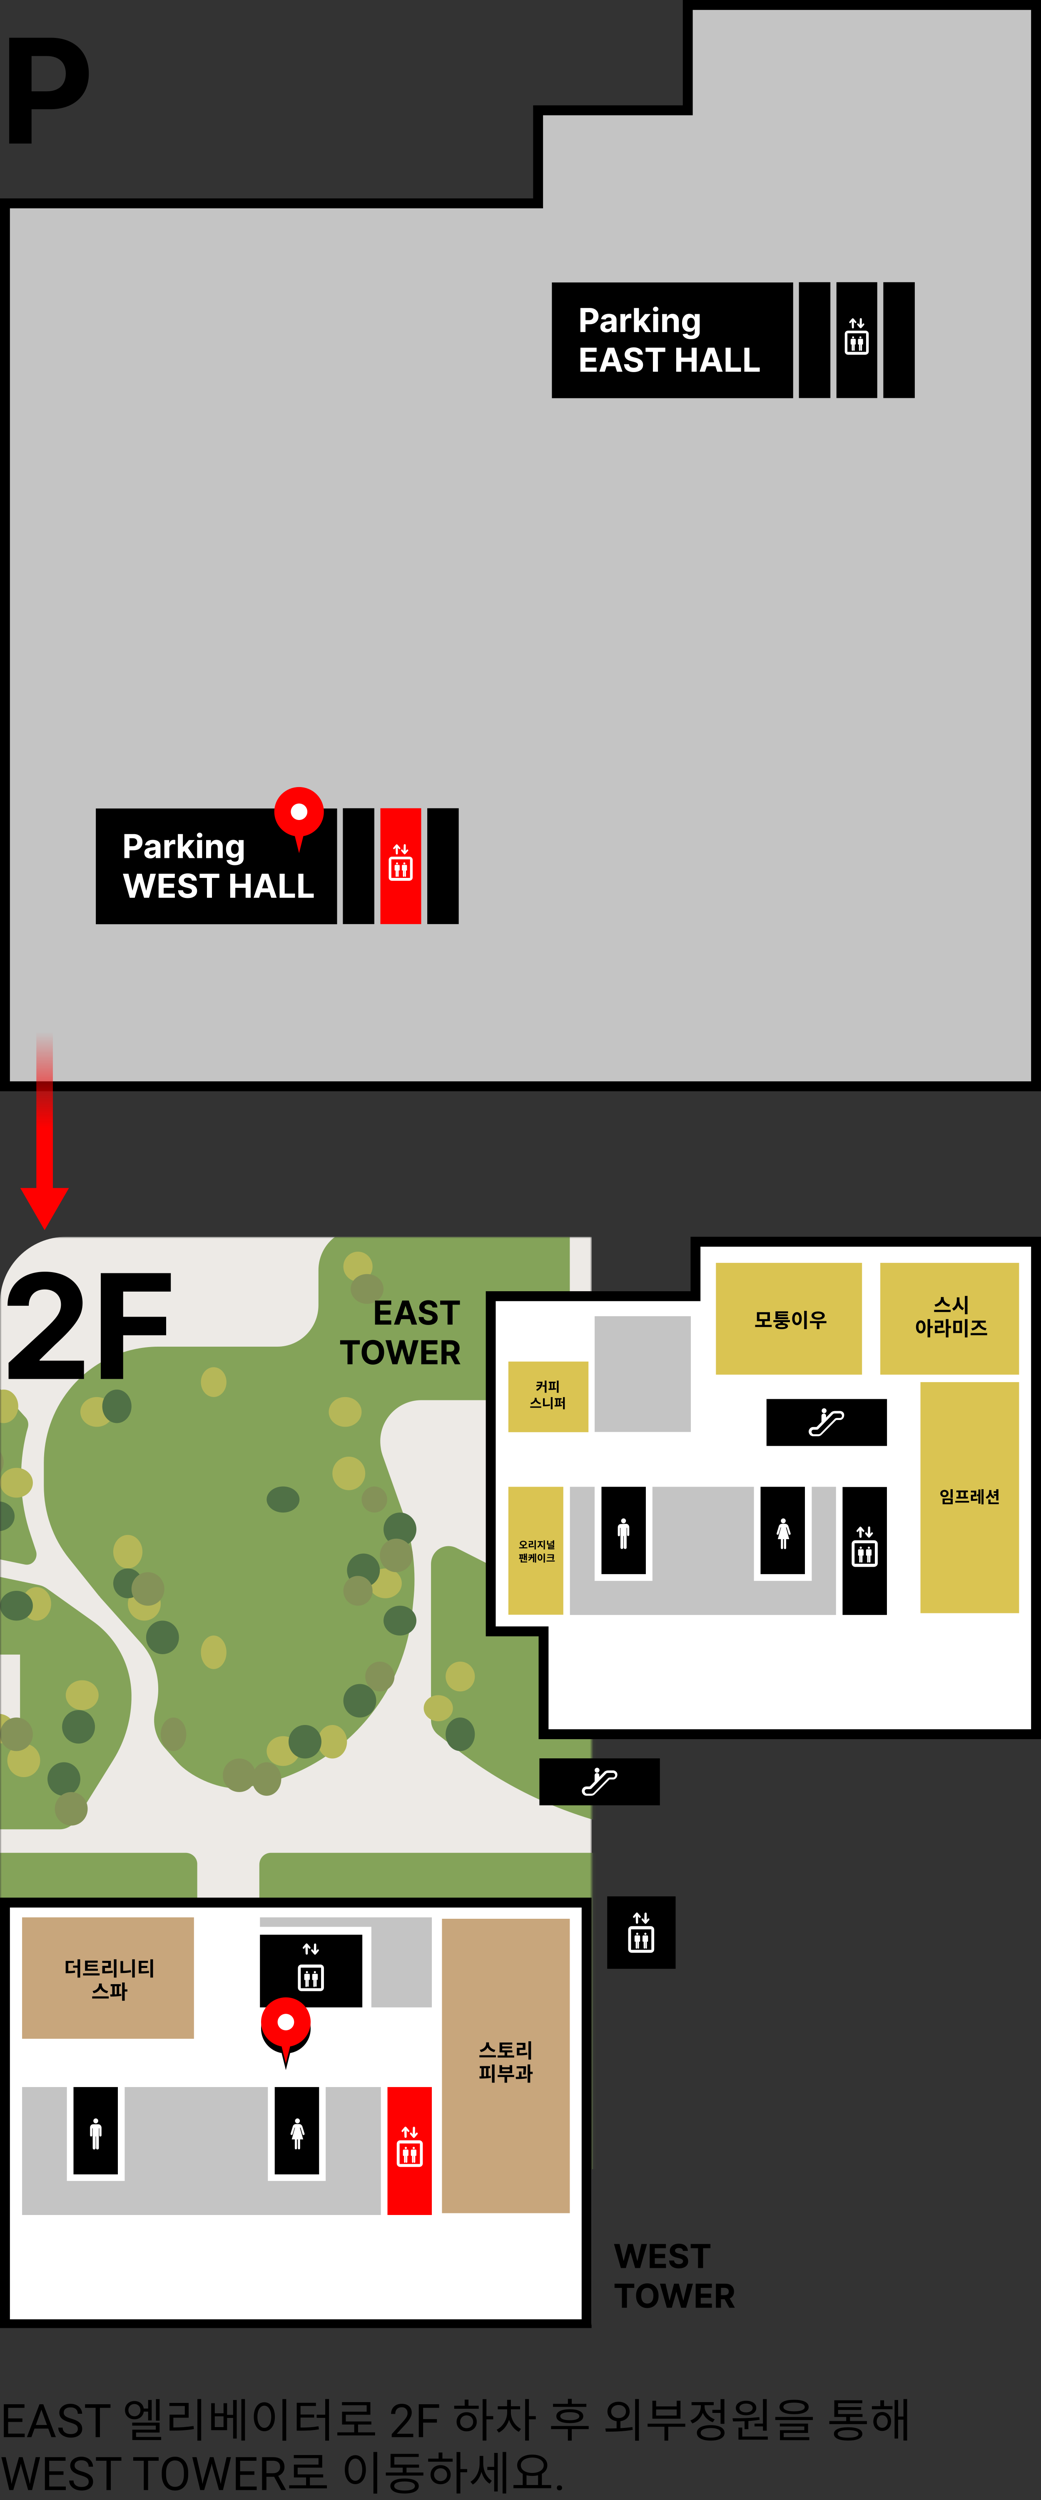 <svg width="315" height="756" viewBox="0 0 315 756" fill="none" xmlns="http://www.w3.org/2000/svg">
<rect x="0" y="0" width="315" height="756" fill="#333333" stroke="none"/>
<path d="M206.616 33.357H208.116V31.857V1.5H313.5V328.5H1.5V61.5H161.319H162.819V60V33.357H206.616Z" fill="#C4C4C4" stroke="black" stroke-width="3" stroke-miterlimit="10"/>
<path d="M251.266 85.337H241.75V120.373H251.266V85.337Z" fill="black"/>
<path d="M113.266 244.412H103.75V279.448H113.266V244.412Z" fill="black"/>
<path d="M276.806 85.337H267.29V120.373H276.806V85.337Z" fill="black"/>
<path d="M138.806 244.412H129.29V279.448H138.806V244.412Z" fill="black"/>
<path d="M265.448 85.337H253.107V120.373H265.448V85.337Z" fill="black"/>
<path d="M127.448 244.412H115.107V279.448H127.448V244.412Z" fill="#FF0000"/>
<path d="M240 85.412H167V120.412H240V85.412Z" fill="black"/>
<path d="M102 244.487H29V279.487H102V244.487Z" fill="black"/>
<path d="M262.87 106.285V100.971C262.87 100.414 262.44 99.982 261.887 99.982H256.607C256.055 99.982 255.625 100.414 255.625 100.971V106.285C255.625 106.841 256.055 107.273 256.607 107.273H261.887C262.44 107.212 262.87 106.841 262.87 106.285ZM262.072 106.408H256.423V100.785H262.072V106.408Z" fill="white"/>
<path d="M260.168 96.521C260.168 96.089 260.782 96.089 260.782 96.521V98.251L261.089 97.881C261.335 97.633 261.703 98.004 261.457 98.251L260.659 99.178C260.536 99.302 260.352 99.302 260.229 99.178L259.431 98.251C259.186 97.942 259.616 97.633 259.8 97.881L260.107 98.313L260.168 96.521Z" fill="white"/>
<path d="M257.774 98.995C257.774 99.428 258.388 99.428 258.388 98.995V97.265L258.695 97.636C258.94 97.883 259.309 97.512 259.063 97.265L258.265 96.338C258.142 96.215 257.958 96.215 257.835 96.338L257.037 97.265C256.791 97.574 257.221 97.883 257.405 97.636L257.712 97.203L257.774 98.995Z" fill="white"/>
<path d="M260.905 102.453H259.861C259.738 102.453 259.615 102.577 259.615 102.7V103.998C259.615 104.122 259.677 104.183 259.799 104.183C259.799 104.183 259.861 104.183 259.922 104.183V105.852C259.922 106.161 260.352 106.161 260.352 105.852V104.183H260.413V105.852C260.413 106.161 260.843 106.161 260.843 105.852V104.183C260.905 104.183 260.966 104.183 260.966 104.183C261.089 104.183 261.15 104.122 261.15 103.998V102.7C261.15 102.577 261.027 102.453 260.905 102.453Z" fill="white"/>
<path d="M260.352 102.33C260.521 102.33 260.659 102.192 260.659 102.021C260.659 101.85 260.521 101.712 260.352 101.712C260.182 101.712 260.045 101.85 260.045 102.021C260.045 102.192 260.182 102.33 260.352 102.33Z" fill="white"/>
<path d="M258.695 102.453H257.651C257.528 102.453 257.405 102.577 257.405 102.7V103.998C257.405 104.122 257.467 104.183 257.589 104.183C257.589 104.183 257.651 104.183 257.712 104.183V105.852C257.712 106.161 258.142 106.161 258.142 105.852V104.183H258.203V105.852C258.203 106.161 258.633 106.161 258.633 105.852V104.183C258.695 104.183 258.756 104.183 258.756 104.183C258.879 104.183 258.94 104.122 258.94 103.998V102.7C258.94 102.577 258.817 102.453 258.695 102.453Z" fill="white"/>
<path d="M258.141 102.33C258.311 102.33 258.448 102.192 258.448 102.021C258.448 101.85 258.311 101.712 258.141 101.712C257.971 101.712 257.834 101.85 257.834 102.021C257.834 102.192 257.971 102.33 258.141 102.33Z" fill="white"/>
<path d="M124.87 265.36V260.046C124.87 259.49 124.44 259.057 123.887 259.057H118.607C118.055 259.057 117.625 259.49 117.625 260.046V265.36C117.625 265.916 118.055 266.349 118.607 266.349H123.887C124.44 266.287 124.87 265.916 124.87 265.36ZM124.072 265.484H118.423V259.86H124.072V265.484Z" fill="white"/>
<path d="M122.168 255.596C122.168 255.164 122.782 255.164 122.782 255.596V257.327L123.089 256.956C123.335 256.709 123.703 257.079 123.457 257.327L122.659 258.253C122.536 258.377 122.352 258.377 122.229 258.253L121.431 257.327C121.186 257.018 121.616 256.709 121.8 256.956L122.107 257.388L122.168 255.596Z" fill="white"/>
<path d="M119.774 258.071C119.774 258.503 120.388 258.503 120.388 258.071V256.34L120.695 256.711C120.94 256.958 121.309 256.588 121.063 256.34L120.265 255.413C120.142 255.29 119.958 255.29 119.835 255.413L119.037 256.34C118.791 256.649 119.221 256.958 119.405 256.711L119.712 256.279L119.774 258.071Z" fill="white"/>
<path d="M122.905 261.528H121.861C121.738 261.528 121.615 261.652 121.615 261.775V263.073C121.615 263.197 121.677 263.259 121.799 263.259C121.799 263.259 121.861 263.259 121.922 263.259V264.927C121.922 265.236 122.352 265.236 122.352 264.927V263.259H122.413V264.927C122.413 265.236 122.843 265.236 122.843 264.927V263.259C122.905 263.259 122.966 263.259 122.966 263.259C123.089 263.259 123.15 263.197 123.15 263.073V261.775C123.15 261.652 123.027 261.528 122.905 261.528Z" fill="white"/>
<path d="M122.352 261.405C122.521 261.405 122.659 261.267 122.659 261.096C122.659 260.925 122.521 260.787 122.352 260.787C122.182 260.787 122.045 260.925 122.045 261.096C122.045 261.267 122.182 261.405 122.352 261.405Z" fill="white"/>
<path d="M120.695 261.528H119.651C119.528 261.528 119.405 261.652 119.405 261.775V263.073C119.405 263.197 119.467 263.259 119.589 263.259C119.589 263.259 119.651 263.259 119.712 263.259V264.927C119.712 265.236 120.142 265.236 120.142 264.927V263.259H120.203V264.927C120.203 265.236 120.633 265.236 120.633 264.927V263.259C120.695 263.259 120.756 263.259 120.756 263.259C120.879 263.259 120.94 263.197 120.94 263.073V261.775C120.94 261.652 120.817 261.528 120.695 261.528Z" fill="white"/>
<path d="M120.141 261.405C120.311 261.405 120.448 261.267 120.448 261.096C120.448 260.925 120.311 260.787 120.141 260.787C119.971 260.787 119.834 260.925 119.834 261.096C119.834 261.267 119.971 261.405 120.141 261.405Z" fill="white"/>
<path d="M175.632 100.412H177.17V98.054H178.462C180.135 98.054 181.108 97.056 181.108 95.604C181.108 94.159 180.153 93.139 178.501 93.139H175.632V100.412ZM177.17 96.822V94.397H178.207C179.094 94.397 179.524 94.879 179.524 95.604C179.524 96.325 179.094 96.822 178.214 96.822H177.17ZM183.487 100.515C184.293 100.515 184.815 100.164 185.082 99.656H185.124V100.412H186.559V96.733C186.559 95.433 185.458 94.886 184.244 94.886C182.937 94.886 182.077 95.511 181.868 96.506L183.267 96.62C183.37 96.257 183.693 95.991 184.237 95.991C184.751 95.991 185.046 96.25 185.046 96.698V96.719C185.046 97.07 184.673 97.117 183.725 97.209C182.646 97.308 181.676 97.671 181.676 98.889C181.676 99.968 182.447 100.515 183.487 100.515ZM183.92 99.471C183.455 99.471 183.121 99.254 183.121 98.839C183.121 98.413 183.473 98.203 184.006 98.129C184.336 98.083 184.876 98.004 185.057 97.884V98.463C185.057 99.034 184.585 99.471 183.92 99.471ZM187.733 100.412H189.245V97.326C189.245 96.655 189.735 96.193 190.403 96.193C190.613 96.193 190.9 96.229 191.042 96.275V94.933C190.907 94.901 190.719 94.879 190.566 94.879C189.956 94.879 189.455 95.235 189.256 95.909H189.199V94.958H187.733V100.412ZM191.824 100.412H193.337V98.679L193.746 98.214L195.233 100.412H197.006L194.878 97.319L196.903 94.958H195.166L193.419 97.028H193.337V93.139H191.824V100.412ZM197.645 100.412H199.157V94.958H197.645V100.412ZM198.405 94.254C198.856 94.254 199.225 93.91 199.225 93.487C199.225 93.068 198.856 92.724 198.405 92.724C197.957 92.724 197.588 93.068 197.588 93.487C197.588 93.91 197.957 94.254 198.405 94.254ZM201.882 97.259C201.886 96.556 202.305 96.144 202.915 96.144C203.523 96.144 203.888 96.541 203.885 97.209V100.412H205.398V96.939C205.398 95.668 204.652 94.886 203.516 94.886C202.706 94.886 202.12 95.284 201.875 95.92H201.811V94.958H200.369V100.412H201.882V97.259ZM209.047 102.571C210.606 102.571 211.714 101.861 211.714 100.465V94.958H210.212V95.874H210.155C209.953 95.43 209.509 94.886 208.596 94.886C207.4 94.886 206.388 95.817 206.388 97.674C206.388 99.489 207.371 100.334 208.6 100.334C209.47 100.334 209.956 99.897 210.155 99.446H210.219V100.444C210.219 101.193 209.74 101.485 209.083 101.485C208.415 101.485 208.078 101.193 207.954 100.863L206.555 101.051C206.736 101.911 207.577 102.571 209.047 102.571ZM209.079 99.198C208.337 99.198 207.932 98.608 207.932 97.667C207.932 96.74 208.33 96.09 209.079 96.09C209.814 96.09 210.226 96.712 210.226 97.667C210.226 98.629 209.807 99.198 209.079 99.198ZM175.632 112.412H180.547V111.144H177.17V109.408H180.281V108.14H177.17V106.407H180.533V105.139H175.632V112.412ZM183.009 112.412L183.548 110.754H186.173L186.713 112.412H188.36L185.853 105.139H183.872L181.361 112.412H183.009ZM183.939 109.553L184.834 106.801H184.891L185.786 109.553H183.939ZM193.015 107.231H194.489C194.467 105.935 193.402 105.04 191.783 105.04C190.188 105.04 189.02 105.921 189.027 107.242C189.023 108.314 189.78 108.928 191.009 109.223L191.8 109.422C192.592 109.614 193.033 109.841 193.036 110.331C193.033 110.864 192.528 111.226 191.747 111.226C190.948 111.226 190.373 110.857 190.323 110.129H188.835C188.874 111.702 190 112.515 191.765 112.515C193.54 112.515 194.585 111.666 194.588 110.335C194.585 109.124 193.672 108.481 192.408 108.197L191.754 108.041C191.122 107.895 190.593 107.661 190.604 107.139C190.604 106.67 191.019 106.325 191.772 106.325C192.507 106.325 192.958 106.659 193.015 107.231ZM195.345 106.407H197.572V112.412H199.092V106.407H201.318V105.139H195.345V106.407ZM204.616 112.412H206.154V109.408H209.276V112.412H210.81V105.139H209.276V108.14H206.154V105.139H204.616V112.412ZM213.331 112.412L213.871 110.754H216.495L217.035 112.412H218.683L216.175 105.139H214.194L211.683 112.412H213.331ZM214.261 109.553L215.156 106.801H215.213L216.108 109.553H214.261ZM219.558 112.412H224.213V111.144H221.096V105.139H219.558V112.412ZM225.232 112.412H229.887V111.144H226.769V105.139H225.232V112.412Z" fill="white"/>
<path d="M37.632 259.487H39.17V257.129H40.462C42.135 257.129 43.108 256.131 43.108 254.679C43.108 253.234 42.153 252.215 40.501 252.215H37.632V259.487ZM39.17 255.897V253.472H40.207C41.094 253.472 41.524 253.955 41.524 254.679C41.524 255.4 41.094 255.897 40.214 255.897H39.17ZM45.487 259.59C46.293 259.59 46.815 259.239 47.082 258.731H47.124V259.487H48.559V255.808C48.559 254.509 47.458 253.962 46.244 253.962C44.937 253.962 44.077 254.587 43.868 255.581L45.267 255.695C45.37 255.332 45.693 255.066 46.236 255.066C46.751 255.066 47.046 255.325 47.046 255.773V255.794C47.046 256.146 46.673 256.192 45.725 256.284C44.646 256.384 43.676 256.746 43.676 257.964C43.676 259.043 44.447 259.59 45.487 259.59ZM45.92 258.546C45.455 258.546 45.121 258.33 45.121 257.914C45.121 257.488 45.473 257.278 46.006 257.204C46.336 257.158 46.876 257.08 47.057 256.959V257.538C47.057 258.109 46.584 258.546 45.92 258.546ZM49.733 259.487H51.245V256.401C51.245 255.73 51.735 255.269 52.403 255.269C52.613 255.269 52.9 255.304 53.042 255.35V254.008C52.907 253.976 52.719 253.955 52.566 253.955C51.956 253.955 51.455 254.31 51.256 254.984H51.199V254.033H49.733V259.487ZM53.824 259.487H55.337V257.754L55.746 257.289L57.233 259.487H59.005L56.878 256.394L58.903 254.033H57.166L55.419 256.103H55.337V252.215H53.824V259.487ZM59.645 259.487H61.157V254.033H59.645V259.487ZM60.405 253.33C60.856 253.33 61.225 252.985 61.225 252.563C61.225 252.144 60.856 251.799 60.405 251.799C59.957 251.799 59.588 252.144 59.588 252.563C59.588 252.985 59.957 253.33 60.405 253.33ZM63.882 256.334C63.886 255.631 64.305 255.219 64.915 255.219C65.523 255.219 65.888 255.617 65.885 256.284V259.487H67.398V256.014C67.398 254.743 66.652 253.962 65.516 253.962C64.706 253.962 64.12 254.359 63.875 254.995H63.811V254.033H62.369V259.487H63.882V256.334ZM71.047 261.646C72.606 261.646 73.714 260.936 73.714 259.541V254.033H72.212V254.949H72.155C71.953 254.505 71.509 253.962 70.596 253.962C69.4 253.962 68.388 254.892 68.388 256.749C68.388 258.564 69.371 259.409 70.6 259.409C71.47 259.409 71.957 258.972 72.155 258.521H72.219V259.519C72.219 260.269 71.74 260.56 71.083 260.56C70.415 260.56 70.078 260.269 69.954 259.938L68.555 260.127C68.736 260.986 69.577 261.646 71.047 261.646ZM71.079 258.273C70.337 258.273 69.932 257.683 69.932 256.742C69.932 255.815 70.33 255.166 71.079 255.166C71.814 255.166 72.226 255.787 72.226 256.742C72.226 257.705 71.807 258.273 71.079 258.273ZM39.269 271.487H40.768L42.149 266.732H42.206L43.591 271.487H45.09L47.17 264.215H45.491L44.287 269.278H44.223L42.898 264.215H41.46L40.132 269.268H40.072L38.868 264.215H37.188L39.269 271.487ZM47.993 271.487H52.908V270.22H49.531V268.483H52.642V267.215H49.531V265.482H52.894V264.215H47.993V271.487ZM58.062 266.306H59.535C59.514 265.01 58.449 264.115 56.83 264.115C55.235 264.115 54.067 264.996 54.074 266.317C54.07 267.389 54.827 268.004 56.055 268.298L56.847 268.497C57.639 268.689 58.08 268.916 58.083 269.406C58.08 269.939 57.575 270.301 56.794 270.301C55.995 270.301 55.42 269.932 55.37 269.204H53.882C53.921 270.777 55.047 271.59 56.812 271.59C58.587 271.59 59.631 270.742 59.635 269.41C59.631 268.199 58.719 267.556 57.455 267.272L56.801 267.116C56.169 266.97 55.64 266.736 55.651 266.214C55.651 265.745 56.066 265.401 56.819 265.401C57.554 265.401 58.005 265.734 58.062 266.306ZM60.392 265.482H62.619V271.487H64.139V265.482H66.365V264.215H60.392V265.482ZM69.663 271.487H71.201V268.483H74.322V271.487H75.856V264.215H74.322V267.215H71.201V264.215H69.663V271.487ZM78.378 271.487L78.918 269.829H81.542L82.082 271.487H83.729L81.222 264.215H79.241L76.73 271.487H78.378ZM79.308 268.629L80.203 265.877H80.26L81.155 268.629H79.308ZM84.605 271.487H89.26V270.22H86.142V264.215H84.605V271.487ZM90.279 271.487H94.934V270.22H91.816V264.215H90.279V271.487Z" fill="white"/>
<path d="M2.781 43.412H9.547V33.037H15.234C22.594 33.037 26.875 28.646 26.875 22.256C26.875 15.896 22.672 11.412 15.406 11.412H2.781V43.412ZM9.547 27.615V16.943H14.109C18.016 16.943 19.906 19.068 19.906 22.256C19.906 25.428 18.016 27.615 14.141 27.615H9.547Z" fill="black"/>
<path fill-rule="evenodd" clip-rule="evenodd" d="M91.789 254.844C95.317 254.235 98 251.168 98 247.477C98 243.348 94.642 240 90.5 240C86.358 240 83 243.348 83 247.477C83 251.168 85.683 254.235 89.211 254.844L90.5 260L91.789 254.844Z" fill="black"/>
<path fill-rule="evenodd" clip-rule="evenodd" d="M91.789 252.844C95.317 252.235 98 249.168 98 245.477C98 241.348 94.642 238 90.5 238C86.358 238 83 241.348 83 245.477C83 249.168 85.683 252.235 89.211 252.844L90.5 258L91.789 252.844Z" fill="#FF0000"/>
<ellipse cx="90.5" cy="245.477" rx="2.5" ry="2.492" fill="white"/>
<g clip-path="url(#clip0)">
<mask id="mask0" mask-type="alpha" maskUnits="userSpaceOnUse" x="0" y="374" width="180" height="330">
<path d="M179.053 374H0V703.072H179.053V374Z" fill="#EDEAE6"/>
</mask>
<g mask="url(#mask0)">
<path d="M179.053 374H20C8.954 374 0 382.954 0 394V703.072H179.053V374Z" fill="#EDEAE6"/>
<path d="M56.147 560.286H-48.521H-65.763H-118.042C-120.032 560.286 -121.579 561.864 -121.579 563.892V742.515C-121.579 744.544 -120.032 746.122 -118.042 746.122H-48.521C-46.532 746.122 -44.984 744.544 -44.984 742.515V655.965H56.147C58.137 655.965 59.684 654.387 59.684 652.359V563.892C59.795 561.864 58.137 560.286 56.147 560.286Z" fill="#84A359"/>
<path d="M256.2 560.286H151.532H134.289H82.01C80.021 560.286 78.474 561.864 78.474 563.892V742.515C78.474 744.544 80.021 746.122 82.01 746.122H151.532C153.521 746.122 155.068 744.544 155.068 742.515V655.965H256.2C258.189 655.965 259.737 654.387 259.737 652.359V563.892C259.847 561.864 258.189 560.286 256.2 560.286Z" fill="#84A359"/>
<path d="M130.421 473.02V520.223C130.421 521.905 131.21 523.5 132.525 524.562L137.959 528.813C151.808 539.706 167.762 547.5 184.854 551.751L194.408 554.142C197.827 555.027 201.158 552.371 201.158 548.828V503.485C201.158 501.359 200.018 499.499 198.177 498.525L138.397 468.237C134.628 466.2 130.421 468.857 130.421 473.02Z" fill="#84A359"/>
<path d="M-10.849 469.333L7.551 473.117C9.799 473.558 11.631 471.269 10.882 468.981L9.3 464.228C5.886 454.194 5.47 443.368 8.051 433.071L8.467 431.574C8.717 430.518 8.467 429.374 7.718 428.582L-8.185 410.979C-10.017 409.043 -13.264 410.363 -13.264 413.179V466.252C-13.264 467.749 -12.265 469.069 -10.849 469.333Z" fill="#84A359"/>
<path d="M28.206 490.344L14.155 480.338C13.474 479.899 12.793 479.548 12.027 479.373L-6.451 475.511C-9.943 474.897 -13.264 477.705 -13.264 481.391V495.347C-13.264 498.155 -11.05 500.35 -8.41 500.35H6.066V520.536H-8.41C-11.135 520.536 -13.264 522.818 -13.264 525.539V547.218C-13.264 550.466 -10.709 553.186 -7.473 553.186H18.072C20.031 553.186 21.904 552.133 22.926 550.466L34.337 532.122C37.913 526.329 39.871 519.571 39.786 512.637C39.701 503.773 35.358 495.434 28.206 490.344Z" fill="#84A359"/>
<path d="M105.837 371.884C100.274 373.291 96.362 378.303 96.362 384.106V394.657C96.362 401.603 90.799 407.23 83.932 407.23H47.945C37.428 407.23 27.431 412.066 20.825 420.419C15.87 426.662 13.263 434.399 13.263 442.313V449.347C13.263 457.348 15.957 465.173 20.912 471.328L29.865 482.495C30.039 482.671 30.213 482.847 30.3 483.022L42.643 496.827C47.511 502.278 48.989 509.752 47.076 516.874C45.946 521.006 46.989 525.403 49.858 528.568L53.508 532.701C57.42 537.185 65.504 540.79 71.415 540.79C87.409 539.295 102.099 531.294 112.182 518.544C119.136 509.752 123.482 499.113 124.699 487.946L125.047 484.429C126.09 475.285 124.96 466.141 121.918 457.436L115.833 440.29C115.572 439.499 115.312 438.708 115.225 437.828C114.008 430.091 120.005 423.409 127.481 423.409H159.99C166.857 423.409 172.421 417.781 172.421 410.835V371.796C172.421 369.422 171.725 367.136 170.595 365.29C168.401 361.503 114.136 369.817 105.837 371.884Z" fill="#84A359"/>
<path d="M157.5 402.174C160.247 402.174 162.474 399.903 162.474 397.103C162.474 394.302 160.247 392.031 157.5 392.031C154.753 392.031 152.526 394.302 152.526 397.103C152.526 399.903 154.753 402.174 157.5 402.174Z" fill="#B5B758"/>
<path d="M64.657 422.459C66.794 422.459 68.526 420.441 68.526 417.951C68.526 415.462 66.794 413.443 64.657 413.443C62.521 413.443 60.789 415.462 60.789 417.951C60.789 420.441 62.521 422.459 64.657 422.459Z" fill="#B5B758"/>
<path d="M29.289 431.475C32.036 431.475 34.263 429.456 34.263 426.967C34.263 424.477 32.036 422.459 29.289 422.459C26.542 422.459 24.315 424.477 24.315 426.967C24.315 429.456 26.542 431.475 29.289 431.475Z" fill="#B5B758"/>
<path d="M85.657 534.028C88.404 534.028 90.631 532.01 90.631 529.52C90.631 527.03 88.404 525.012 85.657 525.012C82.91 525.012 80.684 527.03 80.684 529.52C80.684 532.01 82.91 534.028 85.657 534.028Z" fill="#B5B758"/>
<path d="M100.579 531.774C103.021 531.774 105 529.503 105 526.703C105 523.902 103.021 521.631 100.579 521.631C98.138 521.631 96.158 523.902 96.158 526.703C96.158 529.503 98.138 531.774 100.579 531.774Z" fill="#B5B758"/>
<path d="M108.316 387.523C110.757 387.523 112.737 385.505 112.737 383.016C112.737 380.526 110.757 378.508 108.316 378.508C105.874 378.508 103.895 380.526 103.895 383.016C103.895 385.505 105.874 387.523 108.316 387.523Z" fill="#B5B758"/>
<path d="M1.105 430.348C3.546 430.348 5.526 428.077 5.526 425.276C5.526 422.476 3.546 420.205 1.105 420.205C-1.337 420.205 -3.316 422.476 -3.316 425.276C-3.316 428.077 -1.337 430.348 1.105 430.348Z" fill="#B5B758"/>
<path d="M4.974 452.887C7.721 452.887 9.947 450.869 9.947 448.379C9.947 445.889 7.721 443.871 4.974 443.871C2.227 443.871 0 445.889 0 448.379C0 450.869 2.227 452.887 4.974 452.887Z" fill="#B5B758"/>
<path d="M11.053 490.077C13.495 490.077 15.474 487.806 15.474 485.005C15.474 482.205 13.495 479.934 11.053 479.934C8.611 479.934 6.632 482.205 6.632 485.005C6.632 487.806 8.611 490.077 11.053 490.077Z" fill="#B5B758"/>
<path d="M24.868 517.124C27.615 517.124 29.842 515.105 29.842 512.616C29.842 510.126 27.615 508.108 24.868 508.108C22.121 508.108 19.895 510.126 19.895 512.616C19.895 515.105 22.121 517.124 24.868 517.124Z" fill="#B5B758"/>
<path d="M7.184 537.409C9.931 537.409 12.157 535.138 12.157 532.337C12.157 529.537 9.931 527.266 7.184 527.266C4.437 527.266 2.21 529.537 2.21 532.337C2.21 535.138 4.437 537.409 7.184 537.409Z" fill="#B5B758"/>
<path d="M-0.553 527.266C2.194 527.266 4.421 525.248 4.421 522.758C4.421 520.269 2.194 518.25 -0.553 518.25C-3.3 518.25 -5.526 520.269 -5.526 522.758C-5.526 525.248 -3.3 527.266 -0.553 527.266Z" fill="#B5B758"/>
<path d="M64.657 504.727C66.794 504.727 68.526 502.457 68.526 499.656C68.526 496.855 66.794 494.584 64.657 494.584C62.521 494.584 60.789 496.855 60.789 499.656C60.789 502.457 62.521 504.727 64.657 504.727Z" fill="#B5B758"/>
<path d="M38.684 474.299C41.125 474.299 43.105 472.029 43.105 469.228C43.105 466.427 41.125 464.157 38.684 464.157C36.242 464.157 34.263 466.427 34.263 469.228C34.263 472.029 36.242 474.299 38.684 474.299Z" fill="#B5B758"/>
<path d="M43.657 490.077C46.404 490.077 48.631 487.806 48.631 485.005C48.631 482.205 46.404 479.934 43.657 479.934C40.91 479.934 38.684 482.205 38.684 485.005C38.684 487.806 40.91 490.077 43.657 490.077Z" fill="#B5B758"/>
<path d="M105.553 450.633C108.3 450.633 110.526 448.362 110.526 445.562C110.526 442.761 108.3 440.49 105.553 440.49C102.806 440.49 100.579 442.761 100.579 445.562C100.579 448.362 102.806 450.633 105.553 450.633Z" fill="#B5B758"/>
<path d="M104.447 431.475C107.194 431.475 109.421 429.456 109.421 426.967C109.421 424.477 107.194 422.459 104.447 422.459C101.7 422.459 99.474 424.477 99.474 426.967C99.474 429.456 101.7 431.475 104.447 431.475Z" fill="#B5B758"/>
<path d="M116.606 483.315C119.352 483.315 121.579 481.297 121.579 478.807C121.579 476.318 119.352 474.299 116.606 474.299C113.859 474.299 111.632 476.318 111.632 478.807C111.632 481.297 113.859 483.315 116.606 483.315Z" fill="#B5B758"/>
<path d="M109.974 479.934C112.721 479.934 114.947 477.664 114.947 474.863C114.947 472.062 112.721 469.792 109.974 469.792C107.227 469.792 105 472.062 105 474.863C105 477.664 107.227 479.934 109.974 479.934Z" fill="#507146"/>
<path d="M85.657 457.395C88.404 457.395 90.631 455.629 90.631 453.45C90.631 451.272 88.404 449.506 85.657 449.506C82.91 449.506 80.684 451.272 80.684 453.45C80.684 455.629 82.91 457.395 85.657 457.395Z" fill="#507146"/>
<path d="M35.368 430.348C37.81 430.348 39.789 428.077 39.789 425.276C39.789 422.476 37.81 420.205 35.368 420.205C32.927 420.205 30.947 422.476 30.947 425.276C30.947 428.077 32.927 430.348 35.368 430.348Z" fill="#507146"/>
<path d="M-0.553 463.03C2.194 463.03 4.421 461.012 4.421 458.522C4.421 456.032 2.194 454.014 -0.553 454.014C-3.3 454.014 -5.526 456.032 -5.526 458.522C-5.526 461.012 -3.3 463.03 -0.553 463.03Z" fill="#507146"/>
<path d="M92.289 531.774C95.036 531.774 97.263 529.503 97.263 526.703C97.263 523.902 95.036 521.631 92.289 521.631C89.542 521.631 87.315 523.902 87.315 526.703C87.315 529.503 89.542 531.774 92.289 531.774Z" fill="#507146"/>
<path d="M49.184 500.219C51.931 500.219 54.157 497.949 54.157 495.148C54.157 492.347 51.931 490.077 49.184 490.077C46.437 490.077 44.21 492.347 44.21 495.148C44.21 497.949 46.437 500.219 49.184 500.219Z" fill="#507146"/>
<path d="M38.684 483.315C41.125 483.315 43.105 481.297 43.105 478.807C43.105 476.318 41.125 474.299 38.684 474.299C36.242 474.299 34.263 476.318 34.263 478.807C34.263 481.297 36.242 483.315 38.684 483.315Z" fill="#507146"/>
<path d="M23.763 527.266C26.51 527.266 28.736 524.996 28.736 522.195C28.736 519.394 26.51 517.124 23.763 517.124C21.016 517.124 18.789 519.394 18.789 522.195C18.789 524.996 21.016 527.266 23.763 527.266Z" fill="#507146"/>
<path d="M19.342 543.044C22.089 543.044 24.316 540.773 24.316 537.972C24.316 535.171 22.089 532.901 19.342 532.901C16.595 532.901 14.368 535.171 14.368 537.972C14.368 540.773 16.595 543.044 19.342 543.044Z" fill="#507146"/>
<path d="M4.974 490.077C7.721 490.077 9.947 488.058 9.947 485.569C9.947 483.079 7.721 481.061 4.974 481.061C2.227 481.061 0 483.079 0 485.569C0 488.058 2.227 490.077 4.974 490.077Z" fill="#507146"/>
<path d="M132.631 520.504C135.073 520.504 137.052 518.738 137.052 516.56C137.052 514.382 135.073 512.616 132.631 512.616C130.189 512.616 128.21 514.382 128.21 516.56C128.21 518.738 130.189 520.504 132.631 520.504Z" fill="#B5B758"/>
<path d="M139.263 511.489C141.705 511.489 143.684 509.471 143.684 506.981C143.684 504.491 141.705 502.473 139.263 502.473C136.821 502.473 134.842 504.491 134.842 506.981C134.842 509.471 136.821 511.489 139.263 511.489Z" fill="#B5B758"/>
<path d="M139.263 529.52C141.705 529.52 143.684 527.25 143.684 524.449C143.684 521.648 141.705 519.377 139.263 519.377C136.821 519.377 134.842 521.648 134.842 524.449C134.842 527.25 136.821 529.52 139.263 529.52Z" fill="#507146"/>
<path d="M108.868 519.377C111.615 519.377 113.842 517.107 113.842 514.306C113.842 511.505 111.615 509.235 108.868 509.235C106.121 509.235 103.895 511.505 103.895 514.306C103.895 517.107 106.121 519.377 108.868 519.377Z" fill="#507146"/>
<path d="M121.026 494.584C123.773 494.584 126 492.566 126 490.077C126 487.587 123.773 485.569 121.026 485.569C118.28 485.569 116.053 487.587 116.053 490.077C116.053 492.566 118.28 494.584 121.026 494.584Z" fill="#507146"/>
<path d="M121.026 467.538C123.773 467.538 126 465.267 126 462.466C126 459.666 123.773 457.395 121.026 457.395C118.28 457.395 116.053 459.666 116.053 462.466C116.053 465.267 118.28 467.538 121.026 467.538Z" fill="#507146"/>
<path d="M108.316 485.569C110.757 485.569 112.737 483.551 112.737 481.061C112.737 478.571 110.757 476.553 108.316 476.553C105.874 476.553 103.895 478.571 103.895 481.061C103.895 483.551 105.874 485.569 108.316 485.569Z" fill="#849258"/>
<path d="M4.974 529.52C7.721 529.52 9.947 527.25 9.947 524.449C9.947 521.648 7.721 519.377 4.974 519.377C2.227 519.377 0 521.648 0 524.449C0 527.25 2.227 529.52 4.974 529.52Z" fill="#849258"/>
<path d="M-3.868 447.252C-1.121 447.252 1.106 444.981 1.106 442.181C1.106 439.38 -1.121 437.109 -3.868 437.109C-6.615 437.109 -8.842 439.38 -8.842 442.181C-8.842 444.981 -6.615 447.252 -3.868 447.252Z" fill="#849258"/>
<path d="M113.289 457.395C115.426 457.395 117.158 455.629 117.158 453.45C117.158 451.272 115.426 449.506 113.289 449.506C111.153 449.506 109.421 451.272 109.421 453.45C109.421 455.629 111.153 457.395 113.289 457.395Z" fill="#849258"/>
<path d="M119.921 475.426C122.668 475.426 124.895 473.156 124.895 470.355C124.895 467.554 122.668 465.284 119.921 465.284C117.174 465.284 114.947 467.554 114.947 470.355C114.947 473.156 117.174 475.426 119.921 475.426Z" fill="#849258"/>
<path d="M114.947 511.489C117.389 511.489 119.368 509.471 119.368 506.981C119.368 504.491 117.389 502.473 114.947 502.473C112.506 502.473 110.526 504.491 110.526 506.981C110.526 509.471 112.506 511.489 114.947 511.489Z" fill="#849258"/>
<path d="M111.079 394.285C113.826 394.285 116.053 392.267 116.053 389.777C116.053 387.288 113.826 385.27 111.079 385.27C108.332 385.27 106.105 387.288 106.105 389.777C106.105 392.267 108.332 394.285 111.079 394.285Z" fill="#849258"/>
<path d="M21.553 552.059C24.3 552.059 26.526 549.789 26.526 546.988C26.526 544.187 24.3 541.917 21.553 541.917C18.806 541.917 16.579 544.187 16.579 546.988C16.579 549.789 18.806 552.059 21.553 552.059Z" fill="#849258"/>
<path d="M52.5 529.52C54.637 529.52 56.369 527.25 56.369 524.449C56.369 521.648 54.637 519.377 52.5 519.377C50.364 519.377 48.632 521.648 48.632 524.449C48.632 527.25 50.364 529.52 52.5 529.52Z" fill="#849258"/>
<path d="M80.684 543.044C83.125 543.044 85.105 540.773 85.105 537.972C85.105 535.171 83.125 532.901 80.684 532.901C78.242 532.901 76.263 535.171 76.263 537.972C76.263 540.773 78.242 543.044 80.684 543.044Z" fill="#849258"/>
<path d="M72.395 541.917C75.141 541.917 77.368 539.646 77.368 536.845C77.368 534.044 75.141 531.774 72.395 531.774C69.648 531.774 67.421 534.044 67.421 536.845C67.421 539.646 69.648 541.917 72.395 541.917Z" fill="#849258"/>
<path d="M44.763 485.569C47.51 485.569 49.736 483.298 49.736 480.498C49.736 477.697 47.51 475.426 44.763 475.426C42.016 475.426 39.789 477.697 39.789 480.498C39.789 483.298 42.016 485.569 44.763 485.569Z" fill="#849258"/>
</g>
<path d="M1.5 702.86V575.347H177.5V702.86H1.5Z" fill="white" stroke="black" stroke-width="3" stroke-miterlimit="10"/>
<path d="M208.956 391.968H210.456V390.468V375.5H313.5V524.425H164.481V494.831V493.331H162.981H148.5V391.968H208.956Z" fill="white" stroke="black" stroke-width="3" stroke-miterlimit="10"/>
<path d="M243.561 449.608H230.141V476.016H243.561V449.608Z" fill="black"/>
<path d="M195.423 449.608H182.003V476.016H195.423V449.608Z" fill="black"/>
<path d="M96.55 631.124H83.13V657.532H96.55V631.124Z" fill="black"/>
<path d="M35.66 631.124H22.24V657.532H35.66V631.124Z" fill="black"/>
<path d="M28.183 642.383C27.649 642.383 27.248 642.793 27.248 643.407V645.727C27.248 646.205 27.916 646.205 27.916 645.727V643.612H28.049V649.548C28.049 650.163 28.917 650.163 28.917 649.548V646.068H29.051V649.548C29.051 650.163 29.919 650.163 29.919 649.548V643.612H30.052V645.727C30.052 646.205 30.72 646.205 30.72 645.727V643.407C30.72 642.929 30.319 642.383 29.785 642.383H28.183Z" fill="white"/>
<path d="M28.983 642.111C29.389 642.111 29.718 641.775 29.718 641.36C29.718 640.945 29.389 640.609 28.983 640.609C28.578 640.609 28.249 640.945 28.249 641.36C28.249 641.775 28.578 642.111 28.983 642.111Z" fill="white"/>
<path d="M130.668 631.124H117.248V669.815H130.668V631.124Z" fill="#FF0000"/>
<path d="M127.931 654.188V648.32C127.931 647.706 127.464 647.228 126.863 647.228H121.121C120.52 647.228 120.053 647.706 120.053 648.32V654.188C120.053 654.803 120.52 655.28 121.121 655.28H126.863C127.464 655.28 127.931 654.871 127.931 654.188ZM127.063 654.393H120.921V648.183H127.063V654.393Z" fill="white"/>
<path d="M124.926 643.475C124.926 642.997 125.594 642.997 125.594 643.475V645.386L125.928 644.976C126.195 644.703 126.596 645.113 126.329 645.386L125.461 646.409C125.327 646.546 125.127 646.546 124.993 646.409L124.125 645.386C123.858 645.044 124.326 644.703 124.526 644.976L124.86 645.454L124.926 643.475Z" fill="white"/>
<path d="M122.389 646.136C122.389 646.614 123.057 646.614 123.057 646.136V644.226L123.391 644.635C123.658 644.908 124.059 644.499 123.791 644.226L122.924 643.202C122.79 643.065 122.59 643.065 122.456 643.202L121.588 644.226C121.321 644.567 121.788 644.908 121.989 644.635L122.323 644.157L122.389 646.136Z" fill="white"/>
<path d="M125.728 650.026H124.593C124.46 650.026 124.326 650.163 124.326 650.299V651.732C124.326 651.869 124.393 651.937 124.526 651.937C124.526 651.937 124.593 651.937 124.66 651.937V653.779C124.66 654.121 125.127 654.121 125.127 653.779V651.937H125.194V653.779C125.194 654.121 125.661 654.121 125.661 653.779V651.937C125.728 651.937 125.795 651.937 125.795 651.937C125.929 651.937 125.995 651.869 125.995 651.732V650.299C125.995 650.163 125.929 650.026 125.728 650.026Z" fill="white"/>
<path d="M125.194 649.889C125.379 649.889 125.528 649.737 125.528 649.548C125.528 649.36 125.379 649.207 125.194 649.207C125.01 649.207 124.86 649.36 124.86 649.548C124.86 649.737 125.01 649.889 125.194 649.889Z" fill="white"/>
<path d="M123.325 650.026H122.19C122.056 650.026 121.923 650.163 121.923 650.299V651.732C121.923 651.869 121.99 651.937 122.123 651.937C122.123 651.937 122.19 651.937 122.257 651.937V653.779C122.257 654.121 122.724 654.121 122.724 653.779V651.937H122.791V653.779C122.791 654.121 123.258 654.121 123.258 653.779V651.937C123.325 651.937 123.392 651.937 123.392 651.937C123.525 651.937 123.592 651.869 123.592 651.732V650.299C123.592 650.163 123.458 650.026 123.325 650.026Z" fill="white"/>
<path d="M122.791 649.889C122.975 649.889 123.125 649.737 123.125 649.548C123.125 649.36 122.975 649.207 122.791 649.207C122.606 649.207 122.457 649.36 122.457 649.548C122.457 649.737 122.606 649.889 122.791 649.889Z" fill="white"/>
<path d="M90.008 642.111C90.408 642.111 90.742 641.769 90.742 641.36C90.742 640.951 90.408 640.609 90.008 640.609C89.607 640.609 89.273 640.951 89.273 641.36C89.273 641.769 89.607 642.111 90.008 642.111Z" fill="white"/>
<path d="M89.874 646.955V649.617C89.874 650.094 89.207 650.094 89.207 649.617V646.955H88.272L89.273 643.407H89.14L88.539 645.386C88.406 645.795 87.805 645.659 87.938 645.181L88.606 642.997C88.673 642.724 89.006 642.315 89.541 642.315H90.008H90.542C91.076 642.315 91.41 642.793 91.477 642.997L92.144 645.181C92.278 645.659 91.677 645.863 91.544 645.386L90.943 643.407H90.742L91.744 646.955H90.809V649.617C90.809 650.094 90.141 650.094 90.141 649.617V646.955H89.874Z" fill="white"/>
<path d="M204.436 573.46H183.738V595.364H204.436V573.46Z" fill="black"/>
<path d="M197.96 589.428V583.559C197.96 582.945 197.493 582.467 196.892 582.467H191.15C190.549 582.467 190.082 582.945 190.082 583.559V589.428C190.082 590.042 190.549 590.519 191.15 590.519H196.892C197.493 590.519 197.96 590.11 197.96 589.428ZM197.092 589.632H190.95V583.423H197.092V589.632Z" fill="white"/>
<path d="M195.023 578.714C195.023 578.236 195.691 578.236 195.691 578.714V580.624L196.025 580.215C196.292 579.942 196.692 580.351 196.425 580.624L195.557 581.648C195.424 581.785 195.223 581.785 195.09 581.648L194.222 580.624C193.955 580.283 194.422 579.942 194.623 580.215L194.956 580.693L195.023 578.714Z" fill="white"/>
<path d="M192.419 581.375C192.419 581.853 193.086 581.853 193.086 581.375V579.465L193.42 579.874C193.687 580.147 194.088 579.738 193.821 579.465L192.953 578.441C192.819 578.305 192.619 578.305 192.485 578.441L191.617 579.465C191.35 579.806 191.818 580.147 192.018 579.874L192.352 579.397L192.419 581.375Z" fill="white"/>
<path d="M195.824 585.266H194.689C194.555 585.266 194.422 585.402 194.422 585.539V586.972C194.422 587.108 194.489 587.176 194.622 587.176C194.622 587.176 194.689 587.176 194.756 587.176V589.019C194.756 589.36 195.223 589.36 195.223 589.019V587.176H195.29V589.019C195.29 589.36 195.757 589.36 195.757 589.019V587.176C195.824 587.176 195.891 587.176 195.891 587.176C196.024 587.176 196.091 587.108 196.091 586.972V585.539C196.091 585.402 195.957 585.266 195.824 585.266Z" fill="white"/>
<path d="M195.29 585.129C195.474 585.129 195.624 584.976 195.624 584.788C195.624 584.599 195.474 584.446 195.29 584.446C195.106 584.446 194.956 584.599 194.956 584.788C194.956 584.976 195.106 585.129 195.29 585.129Z" fill="white"/>
<path d="M193.421 585.266H192.286C192.152 585.266 192.019 585.402 192.019 585.539V586.972C192.019 587.108 192.085 587.176 192.219 587.176C192.219 587.176 192.286 587.176 192.352 587.176V589.019C192.352 589.36 192.82 589.36 192.82 589.019V587.176H192.887V589.019C192.887 589.36 193.354 589.36 193.354 589.019V587.176C193.421 587.176 193.487 587.176 193.487 587.176C193.621 587.176 193.688 587.108 193.688 586.972V585.539C193.688 585.402 193.554 585.266 193.421 585.266Z" fill="white"/>
<path d="M192.82 585.129C193.004 585.129 193.154 584.976 193.154 584.788C193.154 584.599 193.004 584.446 192.82 584.446C192.636 584.446 192.486 584.599 192.486 584.788C192.486 584.976 192.636 585.129 192.82 585.129Z" fill="white"/>
<path d="M109.636 585.062H78.657V607.035H109.636V585.062Z" fill="black"/>
<path d="M78.657 579.809V582.675H112.374V607.036H130.668V582.675V579.809H78.657Z" fill="#C4C4C4"/>
<path d="M172.421 580.234H133.736V669.264H172.421V580.234Z" fill="#C8A67C"/>
<path d="M58.694 579.809H6.684V616.521H58.694V579.809Z" fill="#C8A67C"/>
<path d="M98.019 601.031V595.163C98.019 594.548 97.552 594.071 96.951 594.071H91.209C90.608 594.071 90.141 594.548 90.141 595.163V601.031C90.141 601.645 90.608 602.123 91.209 602.123H96.951C97.552 602.123 98.019 601.645 98.019 601.031ZM97.151 601.236H91.009V595.026H97.151V601.236Z" fill="white"/>
<path d="M95.014 588.063C95.014 587.586 95.682 587.586 95.682 588.063V589.974L96.016 589.565C96.283 589.292 96.683 589.701 96.416 589.974L95.549 590.998C95.415 591.134 95.215 591.134 95.081 590.998L94.213 589.974C93.946 589.633 94.413 589.292 94.614 589.565L94.948 590.042L95.014 588.063Z" fill="white"/>
<path d="M92.477 590.725C92.477 591.202 93.145 591.202 93.145 590.725V588.814L93.479 589.223C93.746 589.496 94.146 589.087 93.879 588.814L93.011 587.79C92.878 587.654 92.677 587.654 92.544 587.79L91.676 588.814C91.409 589.155 91.876 589.496 92.077 589.223L92.41 588.746L92.477 590.725Z" fill="white"/>
<path d="M95.882 596.868H94.748C94.614 596.868 94.481 597.005 94.481 597.141V598.574C94.481 598.711 94.547 598.779 94.681 598.779C94.681 598.779 94.748 598.779 94.814 598.779V600.621C94.814 600.962 95.282 600.962 95.282 600.621V598.711H95.348V600.553C95.348 600.894 95.816 600.894 95.816 600.553V598.711C95.882 598.711 95.949 598.711 95.949 598.711C96.083 598.711 96.15 598.642 96.15 598.506V597.073C96.15 596.936 96.016 596.868 95.882 596.868Z" fill="white"/>
<path d="M95.282 596.732C95.466 596.732 95.616 596.579 95.616 596.39C95.616 596.202 95.466 596.049 95.282 596.049C95.098 596.049 94.948 596.202 94.948 596.39C94.948 596.579 95.098 596.732 95.282 596.732Z" fill="white"/>
<path d="M93.479 596.868H92.344C92.211 596.868 92.077 597.005 92.077 597.141V598.574C92.077 598.711 92.144 598.779 92.277 598.779C92.277 598.779 92.344 598.779 92.411 598.779V600.621C92.411 600.962 92.878 600.962 92.878 600.621V598.711H92.945V600.553C92.945 600.894 93.412 600.894 93.412 600.553V598.711C93.479 598.711 93.546 598.711 93.546 598.711C93.68 598.711 93.746 598.642 93.746 598.506V597.073C93.68 596.936 93.613 596.868 93.479 596.868Z" fill="white"/>
<path d="M92.879 596.732C93.063 596.732 93.213 596.579 93.213 596.39C93.213 596.202 93.063 596.049 92.879 596.049C92.694 596.049 92.545 596.202 92.545 596.39C92.545 596.579 92.694 596.732 92.879 596.732Z" fill="white"/>
<path d="M163.224 545.924H199.678V531.73H163.224V545.924Z" fill="black"/>
<path d="M180.667 536.066C181.068 536.066 181.402 535.725 181.402 535.316C181.402 534.906 181.068 534.565 180.667 534.565C180.266 534.565 179.933 534.906 179.933 535.316C179.933 535.725 180.266 536.066 180.667 536.066Z" fill="white"/>
<path d="M185.608 535.384H183.939C183.605 535.384 183.138 535.52 182.871 535.793L181.335 537.363V536.885C181.335 535.93 179.933 535.93 179.933 536.885V538.727L178.598 540.092C178.464 540.229 178.464 540.229 178.197 540.229H177.396C176.595 540.229 176.061 540.979 176.061 541.593C176.061 542.208 176.528 543.026 177.463 543.026C177.463 543.026 178.598 543.026 178.931 543.026C179.265 543.026 179.666 542.89 180 542.549L184.273 538.25C184.339 538.182 184.406 538.113 184.54 538.113C184.54 538.113 185.141 538.113 185.608 538.113C186.142 538.113 186.81 537.499 186.81 536.68C186.877 535.93 186.142 535.384 185.608 535.384ZM185.541 537.499H184.673C184.273 537.499 184.139 537.567 183.939 537.772L179.666 542.139C179.466 542.344 179.265 542.412 178.998 542.412H177.596C177.262 542.412 176.928 542.071 176.928 541.662C176.928 541.252 177.262 541.048 177.529 541.048H178.464C178.731 541.048 178.931 540.979 179.065 540.775L183.405 536.339C183.605 536.134 183.739 536.134 184.072 536.134H185.541C185.875 536.134 186.142 536.544 186.142 536.817C186.142 537.09 185.942 537.499 185.541 537.499Z" fill="white"/>
<path d="M254.954 488.358H268.374V449.667H254.954V488.358Z" fill="black"/>
<path d="M278.527 487.823H308.369V417.952H278.527V487.823Z" fill="#DAC452"/>
<path d="M268.397 423.062H231.943V437.256H268.397V423.062Z" fill="black"/>
<path d="M249.37 427.363C249.771 427.363 250.105 427.022 250.105 426.612C250.105 426.203 249.771 425.862 249.37 425.862C248.97 425.862 248.636 426.203 248.636 426.612C248.636 427.022 248.97 427.363 249.37 427.363Z" fill="white"/>
<path d="M254.244 426.681H252.575C252.241 426.681 251.773 426.817 251.506 427.09L249.971 428.66V428.182C249.971 427.227 248.569 427.227 248.569 428.182V430.024L247.233 431.389C247.1 431.526 247.1 431.526 246.833 431.526H246.032C245.23 431.526 244.696 432.276 244.696 432.89C244.696 433.504 245.164 434.323 246.098 434.323C246.098 434.323 247.233 434.323 247.567 434.323C247.901 434.323 248.302 434.187 248.635 433.846L252.908 429.547C252.975 429.478 253.042 429.41 253.175 429.41C253.175 429.41 253.776 429.41 254.244 429.41C254.778 429.41 255.445 428.796 255.445 427.977C255.512 427.227 254.845 426.681 254.244 426.681ZM254.177 428.796H253.309C252.908 428.796 252.775 428.864 252.575 429.069L248.302 433.436C248.101 433.641 247.901 433.709 247.634 433.709H246.232C245.898 433.709 245.564 433.368 245.564 432.959C245.564 432.549 245.898 432.344 246.165 432.344H247.1C247.367 432.344 247.567 432.276 247.701 432.071L252.04 427.636C252.241 427.431 252.374 427.431 252.708 427.431H254.177C254.511 427.431 254.778 427.841 254.778 428.114C254.778 428.387 254.644 428.796 254.177 428.796Z" fill="white"/>
<path d="M98.553 631.124V659.511H81.06V631.124H37.73V659.511H20.237V631.124H6.684V669.815H115.244V631.124H98.553Z" fill="#C4C4C4"/>
<path d="M187.878 460.867C187.344 460.867 186.943 461.277 186.943 461.891V464.211C186.943 464.688 187.611 464.688 187.611 464.211V462.027H187.745V467.964C187.745 468.578 188.613 468.578 188.613 467.964V464.484H188.746V467.964C188.746 468.578 189.614 468.578 189.614 467.964V462.027H189.748V464.143C189.748 464.62 190.415 464.62 190.415 464.143V461.822C190.415 461.345 190.015 460.799 189.48 460.799L187.878 460.867Z" fill="white"/>
<path d="M188.679 460.662C189.084 460.662 189.413 460.326 189.413 459.912C189.413 459.497 189.084 459.161 188.679 459.161C188.273 459.161 187.944 459.497 187.944 459.912C187.944 460.326 188.273 460.662 188.679 460.662Z" fill="white"/>
<path d="M170.453 449.608H153.828V488.299H170.453V449.608Z" fill="#DAC452"/>
<path d="M178.064 411.735H153.828V433.094H178.064V411.735Z" fill="#DAC452"/>
<path d="M209.043 398.02H179.934V433.026H209.043V398.02Z" fill="#C4C4C4"/>
<path d="M308.369 381.888H266.369V415.697H308.369V381.888Z" fill="#DAC452"/>
<path d="M260.841 381.888H216.631V415.697H260.841V381.888Z" fill="#DAC452"/>
<path d="M265.593 472.741V466.872C265.593 466.258 265.126 465.78 264.525 465.78H258.783C258.182 465.78 257.715 466.258 257.715 466.872V472.741C257.715 473.355 258.182 473.832 258.783 473.832H264.525C265.126 473.764 265.593 473.355 265.593 472.741ZM264.725 472.877H258.583V466.667H264.725V472.877Z" fill="white"/>
<path d="M262.656 461.959C262.656 461.481 263.324 461.481 263.324 461.959V463.87L263.657 463.46C263.925 463.187 264.325 463.597 264.058 463.87L263.19 464.893C263.057 465.03 262.856 465.03 262.723 464.893L261.855 463.87C261.588 463.528 262.055 463.187 262.255 463.46L262.589 463.938L262.656 461.959Z" fill="white"/>
<path d="M260.051 464.687C260.051 465.165 260.719 465.165 260.719 464.687V462.777L261.053 463.186C261.32 463.459 261.721 463.05 261.453 462.777L260.586 461.753C260.452 461.617 260.252 461.617 260.118 461.753L259.25 462.777C258.983 463.118 259.451 463.459 259.651 463.186L259.985 462.709L260.051 464.687Z" fill="white"/>
<path d="M263.457 468.509H262.322C262.188 468.509 262.055 468.646 262.055 468.782V470.215C262.055 470.352 262.121 470.42 262.255 470.42C262.255 470.42 262.322 470.42 262.389 470.42V472.262C262.389 472.604 262.856 472.604 262.856 472.262V470.42H262.923V472.262C262.923 472.604 263.39 472.604 263.39 472.262V470.42C263.457 470.42 263.524 470.42 263.524 470.42C263.657 470.42 263.724 470.352 263.724 470.215V468.782C263.724 468.646 263.59 468.509 263.457 468.509Z" fill="white"/>
<path d="M262.923 468.373C263.107 468.373 263.257 468.22 263.257 468.032C263.257 467.843 263.107 467.69 262.923 467.69C262.738 467.69 262.589 467.843 262.589 468.032C262.589 468.22 262.738 468.373 262.923 468.373Z" fill="white"/>
<path d="M261.053 468.509H259.918C259.785 468.509 259.651 468.646 259.651 468.782V470.215C259.651 470.352 259.718 470.42 259.852 470.42C259.852 470.42 259.918 470.42 259.985 470.42V472.262C259.985 472.604 260.453 472.604 260.453 472.262V470.42H260.519V472.262C260.519 472.604 260.987 472.604 260.987 472.262V470.42C261.053 470.42 261.12 470.42 261.12 470.42C261.254 470.42 261.32 470.352 261.32 470.215V468.782C261.32 468.646 261.187 468.509 261.053 468.509Z" fill="white"/>
<path d="M260.453 468.373C260.637 468.373 260.787 468.22 260.787 468.032C260.787 467.843 260.637 467.69 260.453 467.69C260.269 467.69 260.119 467.843 260.119 468.032C260.119 468.22 260.269 468.373 260.453 468.373Z" fill="white"/>
<path d="M237.019 460.662C237.419 460.662 237.753 460.321 237.753 459.912C237.753 459.502 237.419 459.161 237.019 459.161C236.618 459.161 236.284 459.502 236.284 459.912C236.284 460.321 236.618 460.662 237.019 460.662Z" fill="white"/>
<path d="M236.952 465.439V468.1C236.952 468.578 236.284 468.578 236.284 468.1V465.439H235.349L236.351 461.891H236.217L235.616 463.87C235.483 464.279 234.882 464.142 235.015 463.665L235.683 461.481C235.75 461.208 236.084 460.799 236.618 460.799H237.085H237.619C238.153 460.799 238.487 461.276 238.554 461.481L239.222 463.665C239.355 464.142 238.754 464.347 238.621 463.87L238.02 461.891H237.819L238.821 465.439H237.886V468.1C237.886 468.578 237.219 468.578 237.219 468.1V465.439H236.952Z" fill="white"/>
<path d="M245.63 449.608V478.063H228.138V449.608H197.425V478.063H179.933V449.608H172.455V488.367H252.974V449.608H245.63Z" fill="#C4C4C4"/>
<path d="M113.482 400.559H118.397V399.291H115.02V397.555H118.131V396.287H115.02V394.554H118.383V393.286H113.482V400.559ZM120.859 400.559L121.398 398.901H124.023L124.563 400.559H126.21L123.703 393.286H121.722L119.211 400.559H120.859ZM121.789 397.7L122.684 394.948H122.741L123.636 397.7H121.789ZM130.865 395.378H132.339C132.317 394.082 131.252 393.187 129.633 393.187C128.038 393.187 126.87 394.068 126.877 395.389C126.873 396.461 127.63 397.075 128.859 397.37L129.65 397.569C130.442 397.761 130.883 397.988 130.886 398.478C130.883 399.011 130.378 399.373 129.597 399.373C128.798 399.373 128.223 399.004 128.173 398.276H126.685C126.724 399.849 127.85 400.662 129.615 400.662C131.391 400.662 132.435 399.813 132.438 398.482C132.435 397.271 131.522 396.628 130.258 396.344L129.604 396.188C128.972 396.042 128.443 395.808 128.454 395.286C128.454 394.817 128.869 394.472 129.622 394.472C130.357 394.472 130.808 394.806 130.865 395.378ZM133.195 394.554H135.422V400.559H136.942V394.554H139.168V393.286H133.195V394.554ZM102.922 406.554H105.148V412.559H106.668V406.554H108.895V405.286H102.922V406.554ZM116.24 408.923C116.24 406.543 114.762 405.187 112.834 405.187C110.895 405.187 109.429 406.543 109.429 408.923C109.429 411.291 110.895 412.659 112.834 412.659C114.762 412.659 116.24 411.302 116.24 408.923ZM114.681 408.923C114.681 410.464 113.949 411.298 112.834 411.298C111.715 411.298 110.987 410.464 110.987 408.923C110.987 407.382 111.715 406.547 112.834 406.547C113.949 406.547 114.681 407.382 114.681 408.923ZM118.742 412.559H120.241L121.622 407.804H121.679L123.064 412.559H124.563L126.644 405.286H124.964L123.76 410.35H123.696L122.372 405.286H120.933L119.605 410.34H119.545L118.341 405.286H116.661L118.742 412.559ZM127.466 412.559H132.381V411.291H129.004V409.555H132.115V408.287H129.004V406.554H132.367V405.286H127.466V412.559ZM133.59 412.559H135.127V409.981H136.249L137.627 412.559H139.325L137.78 409.732C138.607 409.377 139.065 408.656 139.065 407.662C139.065 406.217 138.11 405.286 136.459 405.286H133.59V412.559ZM135.127 408.745V406.543H136.164C137.052 406.543 137.482 406.938 137.482 407.662C137.482 408.383 137.052 408.745 136.171 408.745H135.127Z" fill="black"/>
<path d="M187.874 685.862H189.372L190.754 681.107H190.81L192.195 685.862H193.694L195.775 678.589H194.095L192.891 683.653H192.828L191.503 678.589H190.065L188.737 683.642H188.676L187.472 678.589H185.793L187.874 685.862ZM196.598 685.862H201.513V684.594H198.136V682.858H201.246V681.59H198.136V679.857H201.498V678.589H196.598V685.862ZM206.666 680.681H208.14C208.119 679.385 207.053 678.49 205.434 678.49C203.84 678.49 202.671 679.37 202.678 680.691C202.675 681.764 203.431 682.378 204.66 682.673L205.452 682.872C206.244 683.064 206.684 683.291 206.688 683.781C206.684 684.314 206.18 684.676 205.399 684.676C204.6 684.676 204.024 684.306 203.975 683.578H202.487C202.526 685.152 203.651 685.965 205.416 685.965C207.192 685.965 208.236 685.116 208.239 683.784C208.236 682.573 207.323 681.931 206.059 681.647L205.406 681.49C204.774 681.345 204.244 681.11 204.255 680.588C204.255 680.12 204.671 679.775 205.423 679.775C206.158 679.775 206.609 680.109 206.666 680.681ZM208.997 679.857H211.223V685.862H212.743V679.857H214.97V678.589H208.997V679.857ZM185.96 691.857H188.186V697.862H189.706V691.857H191.933V690.589H185.96V691.857ZM199.277 694.225C199.277 691.846 197.8 690.49 195.872 690.49C193.933 690.49 192.466 691.846 192.466 694.225C192.466 696.594 193.933 697.961 195.872 697.961C197.8 697.961 199.277 696.605 199.277 694.225ZM197.718 694.225C197.718 695.767 196.987 696.601 195.872 696.601C194.753 696.601 194.025 695.767 194.025 694.225C194.025 692.684 194.753 691.85 195.872 691.85C196.987 691.85 197.718 692.684 197.718 694.225ZM201.78 697.862H203.278L204.66 693.107H204.717L206.102 697.862H207.6L209.681 690.589H208.002L206.798 695.653H206.734L205.409 690.589H203.971L202.643 695.642H202.582L201.379 690.589H199.699L201.78 697.862ZM210.504 697.862H215.419V696.594H212.042V694.858H215.153V693.59H212.042V691.857H215.405V690.589H210.504V697.862ZM216.627 697.862H218.165V695.284H219.287L220.665 697.862H222.362L220.818 695.035C221.645 694.68 222.103 693.959 222.103 692.965C222.103 691.519 221.148 690.589 219.497 690.589H216.627V697.862ZM218.165 694.048V691.846H219.202C220.09 691.846 220.519 692.24 220.519 692.965C220.519 693.686 220.09 694.048 219.209 694.048H218.165Z" fill="black"/>
<path d="M2.594 417H25.406V411.469H11.969V411.25L16.641 406.672C23.219 400.672 24.984 397.672 24.984 394.031C24.984 388.484 20.453 384.562 13.594 384.562C6.875 384.562 2.266 388.578 2.281 394.859H8.703C8.688 391.797 10.625 389.922 13.547 389.922C16.359 389.922 18.453 391.672 18.453 394.484C18.453 397.031 16.891 398.781 13.984 401.578L2.594 412.125V417ZM30.496 417H37.262V403.781H50.277V398.203H37.262V390.578H51.684V385H30.496V417Z" fill="black"/>
<path d="M149.887 619.89C148.639 619.674 147.955 618.816 147.955 618.006V617.61H147.109V618.006C147.109 618.798 146.419 619.674 145.177 619.89L145.513 620.55C146.473 620.364 147.175 619.824 147.529 619.122C147.883 619.824 148.591 620.358 149.551 620.55L149.887 619.89ZM145.057 621.498V622.14H150.061V621.498H145.057ZM153.475 621.564V620.646H155.047V620.022H151.969V619.446H154.879V618.834H151.969V618.294H155.005V617.664H151.165V620.646H152.683V621.564H150.577V622.206H155.581V621.564H153.475ZM157.2 619.89H158.994V617.754H156.384V618.384H158.184V619.266H156.39V621.54H156.888C157.89 621.54 158.7 621.504 159.6 621.348L159.516 620.706C158.736 620.838 158.04 620.88 157.2 620.886V619.89ZM159.9 617.28V622.824H160.692V617.28H159.9ZM146.437 625.432H147.055V627.868C146.845 627.874 146.641 627.886 146.437 627.886V625.432ZM147.817 625.432H148.291V624.796H145.189V625.432H145.669V627.904C145.453 627.904 145.243 627.904 145.045 627.904L145.129 628.552C146.119 628.546 147.391 628.522 148.555 628.324L148.507 627.754C148.279 627.784 148.051 627.808 147.817 627.82V625.432ZM148.861 624.292V629.818H149.659V624.292H148.861ZM154.207 626.314H151.933V625.744H154.207V626.314ZM154.987 624.496H154.207V625.126H151.933V624.496H151.147V626.944H154.987V624.496ZM155.581 627.466H150.577V628.096H152.665V629.818H153.457V628.096H155.581V627.466ZM159.024 627.4C159.174 626.488 159.174 625.816 159.174 625.282V624.832H156.33V625.462H158.394C158.394 625.954 158.376 626.548 158.25 627.334L159.024 627.4ZM157.818 626.416H157.038V628.048C156.69 628.054 156.354 628.054 156.048 628.054L156.12 628.702C157.08 628.696 158.316 628.672 159.438 628.48L159.396 627.91C158.892 627.97 158.352 628.006 157.818 628.024V626.416ZM161.184 626.506H160.44V624.28H159.648V629.806H160.44V627.166H161.184V626.506Z" fill="black"/>
<path d="M20.666 593.614H22.376V592.984H19.874V596.698H20.324C21.332 596.698 21.992 596.674 22.736 596.536L22.658 595.894C22.028 596.002 21.458 596.044 20.666 596.05V593.614ZM23.462 592.492V594.4H22.112V595.036H23.462V598.036H24.254V592.492H23.462ZM29.606 595.342H26.528V594.724H29.438V594.112H26.528V593.53H29.564V592.894H25.724V595.966H29.606V595.342ZM25.136 596.74V597.382H30.14V596.74H25.136ZM31.759 595.096H33.553V592.96H30.944V593.59H32.743V594.472H30.95V596.746H31.448C32.45 596.746 33.26 596.71 34.16 596.554L34.075 595.912C33.295 596.044 32.599 596.086 31.759 596.092V595.096ZM34.459 592.486V598.03H35.252V592.486H34.459ZM37.249 593.014H36.463V596.656H36.955C37.795 596.656 38.713 596.596 39.655 596.398L39.571 595.738C38.761 595.9 37.975 595.96 37.249 595.978V593.014ZM39.997 592.486V598.012H40.789V592.486H39.997ZM42.781 595.108H44.557V594.49H42.781V593.59H44.785V592.948H41.989V596.77H42.469C43.459 596.77 44.233 596.746 45.097 596.614L45.025 595.984C44.269 596.098 43.603 596.128 42.781 596.134V595.108ZM45.499 592.492V598.024H46.297V592.492H45.499ZM32.726 602.096C31.478 601.88 30.794 601.022 30.794 600.212V599.816H29.948V600.212C29.948 601.004 29.258 601.88 28.016 602.096L28.352 602.756C29.312 602.57 30.014 602.03 30.368 601.328C30.722 602.03 31.43 602.564 32.39 602.756L32.726 602.096ZM27.896 603.704V604.346H32.9V603.704H27.896ZM34.729 600.638H35.299V603.074C35.107 603.08 34.915 603.086 34.729 603.092V600.638ZM36.061 600.638H36.535V600.002H33.487V600.638H33.961V603.11C33.745 603.11 33.535 603.11 33.343 603.11L33.427 603.758C34.369 603.758 35.623 603.734 36.745 603.536L36.697 602.96C36.493 602.99 36.277 603.002 36.061 603.02V600.638ZM38.545 601.58H37.741V599.498H36.949V605.024H37.741V602.234H38.545V601.58Z" fill="black"/>
<path d="M287.49 394.498C286.242 394.282 285.558 393.424 285.558 392.614V392.218H284.712V392.614C284.712 393.406 284.022 394.282 282.78 394.498L283.116 395.158C284.076 394.972 284.778 394.432 285.132 393.73C285.486 394.432 286.194 394.966 287.154 395.158L287.49 394.498ZM282.66 396.106V396.748H287.664V396.106H282.66ZM290.321 392.32H289.529V393.124C289.529 394.198 289.073 395.266 288.107 395.68L288.581 396.334C289.241 396.022 289.691 395.428 289.937 394.69C290.183 395.368 290.609 395.914 291.245 396.202L291.695 395.56C290.759 395.158 290.321 394.15 290.321 393.124V392.32ZM291.965 391.888V397.432H292.757V391.888H291.965ZM278.622 402.506C278.208 402.506 277.932 402.068 277.932 401.246C277.932 400.43 278.208 399.992 278.622 399.992C279.03 399.992 279.312 400.43 279.312 401.246C279.312 402.068 279.03 402.506 278.622 402.506ZM278.622 399.278C277.782 399.278 277.17 400.034 277.17 401.246C277.17 402.464 277.782 403.226 278.622 403.226C279.456 403.226 280.074 402.464 280.074 401.246C280.074 400.034 279.456 399.278 278.622 399.278ZM282.27 400.976H281.466V398.894H280.674V404.42H281.466V401.63H282.27V400.976ZM283.668 401.498H285.42V399.362H282.882V399.992H284.64V400.874H282.888V403.154H283.356C284.316 403.154 285.078 403.118 285.906 402.968L285.834 402.326C285.114 402.452 284.46 402.494 283.668 402.5V401.498ZM287.79 400.976H286.998V398.888H286.206V404.432H286.998V401.63H287.79V400.976ZM288.449 399.392V403.106H291.107V399.392H288.449ZM290.327 400.016V402.482H289.229V400.016H290.327ZM291.965 398.894V404.432H292.757V398.894H291.965ZM294.203 402.32C295.163 402.146 295.853 401.66 296.201 401.006C296.549 401.648 297.251 402.122 298.223 402.29L298.523 401.666C297.275 401.48 296.621 400.748 296.615 399.986H298.277V399.362H294.113V399.986H295.775C295.769 400.748 295.115 401.498 293.897 401.69L294.203 402.32ZM293.699 403.118V403.76H298.703V403.118H293.699Z" fill="black"/>
<path d="M229.811 397.434H232.193V398.898H229.811V397.434ZM231.401 400.644V399.522H232.967V396.81H229.037V399.522H230.609V400.644H228.509V401.286H233.513V400.644H231.401ZM238.492 398.31H235.432V398.01H238.324V397.434H235.432V397.146H238.45V396.546H234.646V398.91H238.492V398.31ZM237.634 401.022C237.634 401.25 237.274 401.352 236.512 401.352C235.75 401.352 235.396 401.25 235.396 401.022C235.396 400.794 235.75 400.698 236.512 400.698C237.274 400.698 237.634 400.794 237.634 401.022ZM239.02 399.816V399.192H234.022V399.816H236.122V400.128C235.15 400.194 234.598 400.494 234.598 401.022C234.598 401.61 235.3 401.934 236.512 401.934C237.724 401.934 238.432 401.61 238.432 401.022C238.432 400.5 237.88 400.194 236.914 400.128V399.816H239.02ZM243.334 396.396V401.94H244.126V396.396H243.334ZM241.156 396.786C240.322 396.786 239.704 397.542 239.704 398.754C239.704 399.972 240.322 400.734 241.156 400.734C241.99 400.734 242.608 399.972 242.608 398.754C242.608 397.542 241.99 396.786 241.156 396.786ZM241.156 397.5C241.564 397.5 241.846 397.938 241.846 398.754C241.846 399.576 241.564 400.014 241.156 400.014C240.748 400.014 240.466 399.576 240.466 398.754C240.466 397.938 240.748 397.5 241.156 397.5ZM247.557 397.218C248.277 397.218 248.739 397.434 248.739 397.83C248.739 398.232 248.277 398.448 247.557 398.448C246.831 398.448 246.369 398.232 246.369 397.83C246.369 397.434 246.831 397.218 247.557 397.218ZM247.557 399.078C248.733 399.078 249.555 398.592 249.555 397.83C249.555 397.08 248.733 396.588 247.557 396.588C246.375 396.588 245.559 397.08 245.559 397.83C245.559 398.592 246.375 399.078 247.557 399.078ZM250.071 399.492H245.067V400.128H247.155V401.934H247.947V400.128H250.071V399.492Z" fill="black"/>
<path d="M287.623 450.331V452.941H288.288V450.331H287.623ZM285.223 453.146V454.881H288.288V453.146H285.223ZM287.643 453.661V454.366H285.873V453.661H287.643ZM285.783 450.541C285.068 450.541 284.528 451.001 284.528 451.651C284.528 452.296 285.068 452.756 285.783 452.756C286.498 452.756 287.033 452.296 287.033 451.651C287.033 451.001 286.498 450.541 285.783 450.541ZM285.783 451.091C286.128 451.091 286.388 451.301 286.388 451.651C286.388 451.996 286.128 452.206 285.783 452.206C285.433 452.206 285.173 451.996 285.173 451.651C285.173 451.301 285.433 451.091 285.783 451.091ZM291.608 452.636H290.668V451.256H291.608V452.636ZM290.013 452.636H289.413V453.161H292.873V452.636H292.263V451.256H292.888V450.731H289.388V451.256H290.013V452.636ZM289.063 453.866V454.401H293.233V453.866H289.063ZM294.427 452.546H295.412V450.781H293.782V451.306H294.772V452.026H293.787V453.861H294.112C294.687 453.861 295.197 453.846 295.792 453.741L295.737 453.211C295.272 453.286 294.862 453.311 294.427 453.321V452.546ZM296.052 451.896H295.597V452.436H296.052V454.721H296.662V450.411H296.052V451.896ZM296.987 450.326V454.931H297.612V450.326H296.987ZM301.452 453.741H302.112V450.331H301.452V450.931H300.687V451.456H301.452V451.816H300.687V452.346H301.452V453.741ZM301.012 452.661C300.282 452.386 299.982 451.756 299.982 451.126V450.591H299.312V451.126C299.312 451.796 298.997 452.441 298.237 452.711L298.582 453.226C299.107 453.031 299.457 452.656 299.652 452.186C299.842 452.626 300.167 452.981 300.647 453.171L301.012 452.661ZM299.732 454.331V453.431H299.072V454.856H302.212V454.331H299.732Z" fill="black"/>
<path d="M162.466 417.836V418.256H163.63C163.614 418.432 163.586 418.592 163.55 418.748L162.27 418.82L162.338 419.264L163.39 419.168C163.178 419.572 162.822 419.912 162.25 420.212L162.538 420.612C163.858 419.92 164.154 418.968 164.154 417.836H162.466ZM164.834 417.484V418.896H164.146V419.324H164.834V421.168H165.362V417.484H164.834ZM166.882 418.248H167.294V419.872C167.154 419.876 167.018 419.884 166.882 419.884V418.248ZM167.802 418.248H168.118V417.824H166.05V418.248H166.37V419.896C166.226 419.896 166.086 419.896 165.954 419.896L166.01 420.328C166.67 420.324 167.518 420.308 168.294 420.176L168.262 419.796C168.11 419.816 167.958 419.832 167.802 419.84V418.248ZM168.498 417.488V421.172H169.03V417.488H168.498ZM163.662 424.22C162.83 424.076 162.374 423.504 162.374 422.964V422.7H161.81V422.964C161.81 423.492 161.35 424.076 160.522 424.22L160.746 424.66C161.386 424.536 161.854 424.176 162.09 423.708C162.326 424.176 162.798 424.532 163.438 424.66L163.662 424.22ZM160.442 425.292V425.72H163.778V425.292H160.442ZM164.838 422.832H164.314V425.26H164.642C165.202 425.26 165.814 425.22 166.442 425.088L166.386 424.648C165.846 424.756 165.322 424.796 164.838 424.808V422.832ZM166.67 422.48V426.164H167.198V422.48H166.67ZM168.702 423.228H169.066V424.88C168.942 424.888 168.822 424.892 168.702 424.896V423.228ZM169.574 423.228H169.918V422.808H167.886V423.228H168.19V424.908C168.05 424.908 167.914 424.908 167.786 424.908L167.842 425.336C168.47 425.336 169.306 425.32 170.042 425.192L170.01 424.808C169.87 424.824 169.722 424.84 169.574 424.848V423.228ZM170.366 422.484V423.82H169.818V424.248H170.366V426.172H170.894V422.484H170.366Z" fill="black"/>
<path d="M157.692 466.682C157.692 466.4 157.953 466.235 158.331 466.235C158.712 466.235 158.973 466.4 158.973 466.682C158.973 466.964 158.712 467.129 158.331 467.129C157.953 467.129 157.692 466.964 157.692 466.682ZM158.529 467.9V467.432C159.018 467.375 159.363 467.093 159.363 466.682C159.363 466.22 158.922 465.92 158.331 465.92C157.743 465.92 157.302 466.22 157.302 466.682C157.302 467.093 157.647 467.372 158.133 467.432V467.9H157.083V468.221H159.585V467.9H158.529ZM160.395 467.081H161.292V466.013H159.987V466.328H160.887V466.769H159.99V467.906H160.239C160.74 467.906 161.145 467.888 161.595 467.81L161.553 467.489C161.163 467.555 160.815 467.576 160.395 467.579V467.081ZM161.745 465.776V468.548H162.141V465.776H161.745ZM163.67 466.37H164.24V466.043H162.692V466.37H163.268V466.523C163.268 466.994 163.043 467.501 162.581 467.708L162.806 468.023C163.13 467.876 163.352 467.573 163.475 467.213C163.598 467.546 163.817 467.816 164.138 467.954L164.354 467.642C163.892 467.45 163.67 466.973 163.67 466.523V466.37ZM164.495 465.779V468.542H164.891V465.779H164.495ZM167.276 467.174H167.672V465.776H167.276V466.163H166.607V466.478H167.276V467.174ZM166.952 466.691C166.586 466.754 166.241 466.781 165.905 466.787V465.89H165.512V467.114H165.746C166.145 467.114 166.556 467.093 167.003 467.009L166.952 466.691ZM166.25 468.2V468.032H167.672V467.279H165.851V467.588H167.276V467.741H165.854V468.509H167.741V468.2H166.25ZM158.874 470.901H159.063V471.87H159.438V469.782H159.063V470.58H158.874V469.83H158.505V471.78H158.874V470.901ZM157.632 470.349H157.845V471.108C157.776 471.111 157.701 471.114 157.632 471.114V470.349ZM158.397 471.063C158.337 471.072 158.268 471.078 158.199 471.087V470.349H158.37V470.034H157.107V470.349H157.278V471.123C157.2 471.123 157.128 471.123 157.059 471.123L157.101 471.444C157.443 471.444 157.998 471.435 158.421 471.351L158.397 471.063ZM157.962 472.179V471.621H157.563V472.494H159.504V472.179H157.962ZM161.268 470.82H160.983C161.04 470.595 161.061 470.349 161.061 470.088H159.984V470.406H160.68C160.671 470.517 160.656 470.622 160.632 470.721L159.846 470.763L159.891 471.093L160.527 471.027C160.398 471.291 160.179 471.519 159.831 471.723L160.05 471.999C160.47 471.756 160.728 471.465 160.875 471.135H161.268V472.419H161.637V469.839H161.268V470.82ZM161.844 469.776V472.539H162.219V469.776H161.844ZM164.495 469.776V472.548H164.891V469.776H164.495ZM163.406 469.971C162.989 469.971 162.68 470.349 162.68 470.955C162.68 471.564 162.989 471.945 163.406 471.945C163.823 471.945 164.132 471.564 164.132 470.955C164.132 470.349 163.823 469.971 163.406 469.971ZM163.406 470.328C163.61 470.328 163.751 470.547 163.751 470.955C163.751 471.366 163.61 471.585 163.406 471.585C163.202 471.585 163.061 471.366 163.061 470.955C163.061 470.547 163.202 470.328 163.406 470.328ZM165.566 470.835L165.614 471.156L167.192 471.075C167.174 471.261 167.144 471.462 167.09 471.687L167.48 471.726C167.609 471.126 167.609 470.745 167.609 470.343V470.022H165.644V470.337H167.219V470.343C167.219 470.484 167.219 470.628 167.213 470.781L165.566 470.835ZM165.365 471.891V472.215H167.861V471.891H165.365Z" fill="black"/>
</g>
<path fill-rule="evenodd" clip-rule="evenodd" d="M87.789 620.844C91.317 620.235 94 617.168 94 613.477C94 609.348 90.642 606 86.5 606C82.358 606 79 609.348 79 613.477C79 617.168 81.683 620.235 85.211 620.844L86.5 626L87.789 620.844Z" fill="black"/>
<path fill-rule="evenodd" clip-rule="evenodd" d="M87.789 618.844C91.317 618.235 94 615.168 94 611.477C94 607.348 90.642 604 86.5 604C82.358 604 79 607.348 79 611.477C79 615.168 81.683 618.235 85.211 618.844L86.5 624L87.789 618.844Z" fill="#FF0000"/>
<ellipse cx="86.5" cy="611.477" rx="2.5" ry="2.492" fill="white"/>
<path d="M6.781 732.399H2.468V735.927H7.479V737H1.155V727.047H7.41V728.127H2.468V731.326H6.781V732.399ZM14.608 734.402H10.438L9.502 737H8.148L11.949 727.047H13.098L16.905 737H15.559L14.608 734.402ZM10.835 733.322H14.219L12.523 728.667L10.835 733.322ZM21.178 732.563C20.052 732.24 19.232 731.843 18.717 731.374C18.206 730.9 17.951 730.317 17.951 729.624C17.951 728.84 18.263 728.193 18.888 727.683C19.517 727.168 20.332 726.91 21.335 726.91C22.019 726.91 22.627 727.042 23.16 727.307C23.698 727.571 24.113 727.936 24.404 728.4C24.701 728.865 24.849 729.373 24.849 729.925H23.529C23.529 729.323 23.338 728.852 22.955 728.51C22.572 728.163 22.032 727.99 21.335 727.99C20.688 727.99 20.182 728.134 19.817 728.421C19.457 728.703 19.277 729.098 19.277 729.604C19.277 730.009 19.448 730.353 19.79 730.636C20.136 730.914 20.722 731.169 21.547 731.401C22.376 731.634 23.023 731.891 23.488 732.174C23.958 732.452 24.304 732.778 24.527 733.151C24.755 733.525 24.869 733.965 24.869 734.471C24.869 735.277 24.555 735.924 23.926 736.412C23.297 736.895 22.456 737.137 21.403 737.137C20.72 737.137 20.082 737.007 19.489 736.747C18.897 736.483 18.439 736.123 18.115 735.667C17.796 735.211 17.637 734.694 17.637 734.115H18.956C18.956 734.717 19.177 735.193 19.619 735.544C20.066 735.89 20.66 736.063 21.403 736.063C22.096 736.063 22.627 735.922 22.996 735.64C23.365 735.357 23.55 734.972 23.55 734.484C23.55 733.997 23.379 733.621 23.037 733.356C22.695 733.088 22.076 732.823 21.178 732.563ZM33.435 728.127H30.235V737H28.93V728.127H25.737V727.047H33.435V728.127ZM48.295 725.492H47.189V732.016H48.295V725.492ZM38.845 728.81C38.845 727.746 39.615 726.976 40.679 726.976C41.729 726.976 42.499 727.746 42.499 728.81C42.499 729.916 41.729 730.686 40.679 730.686C39.615 730.686 38.845 729.916 38.845 728.81ZM44.823 729.272V731.932H45.901V725.744H44.823V728.348H43.493C43.297 726.976 42.177 726.066 40.679 726.066C39.013 726.066 37.823 727.186 37.823 728.81C37.823 730.462 39.013 731.596 40.679 731.596C42.177 731.596 43.311 730.672 43.507 729.272H44.823ZM41.169 736.944V735.6H48.295V732.604H40.007V733.514H47.147V734.732H40.035V737.868H48.771V736.944H41.169ZM52.452 731.12H57.086V726.64H51.262V727.578H55.924V730.196H51.304V735.012H52.34C54.496 735.012 56.4 734.928 58.668 734.55L58.556 733.612C56.358 733.962 54.51 734.06 52.452 734.06V731.12ZM59.732 725.464V738.05H60.88V725.464H59.732ZM67.641 733.948H64.995V730.7H67.641V733.948ZM70.539 730.252H68.719V726.724H67.641V729.776H64.995V726.724H63.903V734.886H68.719V731.19H70.539V737.42H71.631V725.758H70.539V730.252ZM73.031 725.478V738.036H74.123V725.478H73.031ZM85.462 725.478V738.064H86.61V725.478H85.462ZM79.988 726.444C78.126 726.444 76.796 728.152 76.796 730.826C76.796 733.5 78.126 735.208 79.988 735.208C81.85 735.208 83.18 733.5 83.18 730.826C83.18 728.152 81.85 726.444 79.988 726.444ZM79.988 727.48C81.206 727.48 82.074 728.796 82.074 730.826C82.074 732.87 81.206 734.186 79.988 734.186C78.756 734.186 77.888 732.87 77.888 730.826C77.888 728.796 78.756 727.48 79.988 727.48ZM90.935 731.078H95.051V730.154H90.935V727.564H95.597V726.612H89.787V735.026H90.753C93.147 735.026 94.673 734.956 96.493 734.634L96.367 733.696C94.659 734.004 93.203 734.088 90.935 734.088V731.078ZM98.411 725.464V730.21H95.821V731.162H98.411V738.05H99.559V725.464H98.411ZM108.35 735.544V733.178H112.368V732.254H104.64V730.224H112.074V726.402H103.478V727.34H110.954V729.3H103.506V733.178H107.188V735.544H102.078V736.482H113.488V735.544H108.35ZM125.05 737H118.528V736.091L121.974 732.263C122.484 731.684 122.835 731.215 123.026 730.854C123.222 730.49 123.32 730.114 123.32 729.727C123.32 729.207 123.163 728.781 122.849 728.448C122.534 728.116 122.115 727.949 121.591 727.949C120.962 727.949 120.472 728.129 120.121 728.489C119.775 728.845 119.602 729.341 119.602 729.979H118.337C118.337 729.063 118.631 728.323 119.219 727.758C119.811 727.193 120.602 726.91 121.591 726.91C122.516 726.91 123.247 727.154 123.785 727.642C124.323 728.125 124.592 728.77 124.592 729.576C124.592 730.556 123.967 731.723 122.719 733.076L120.053 735.968H125.05V737ZM132.207 732.604H128.03V737H126.718V727.047H132.884V728.127H128.03V731.531H132.207V732.604ZM141.197 734.284C140.063 734.284 139.237 733.472 139.237 732.352C139.237 731.218 140.063 730.406 141.197 730.406C142.345 730.406 143.171 731.218 143.171 732.352C143.171 733.472 142.345 734.284 141.197 734.284ZM141.197 729.454C139.433 729.454 138.159 730.658 138.159 732.352C138.159 734.06 139.433 735.236 141.197 735.236C142.989 735.236 144.263 734.06 144.263 732.352C144.263 730.658 142.989 729.454 141.197 729.454ZM141.757 725.632H140.609V727.494H137.445V728.418H144.851V727.494H141.757V725.632ZM149.247 730.644H147.189V725.492H146.041V738.036H147.189V731.61H149.247V730.644ZM154.594 728.572H157.38V727.648H154.594V725.702H153.446V727.648H150.618V728.572H153.46V729.552C153.46 731.722 152.116 733.85 150.282 734.746L150.926 735.614C152.354 734.914 153.502 733.458 154.034 731.736C154.566 733.346 155.63 734.718 157.002 735.39L157.646 734.494C155.84 733.626 154.594 731.568 154.594 729.552V728.572ZM162.126 730.644H160.054V725.478H158.906V738.036H160.054V731.596H162.126V730.644ZM177.428 726.92H173.004V725.408H171.842V726.92H167.334V727.844H177.428V726.92ZM175.3 730.658C175.3 731.428 174.264 731.876 172.43 731.876C170.596 731.876 169.532 731.428 169.532 730.658C169.532 729.888 170.596 729.44 172.43 729.44C174.264 729.44 175.3 729.888 175.3 730.658ZM168.342 730.658C168.342 732.002 169.868 732.744 172.43 732.744C174.964 732.744 176.49 732.002 176.49 730.658C176.49 729.314 174.964 728.558 172.43 728.558C169.868 728.558 168.342 729.314 168.342 730.658ZM178.128 733.626H166.746V734.564H171.842V738.05H173.004V734.564H178.128V733.626ZM184.931 729.23C184.931 728.068 185.883 727.27 187.157 727.27C188.473 727.27 189.411 728.068 189.411 729.23C189.411 730.406 188.473 731.218 187.157 731.218C185.883 731.218 184.931 730.406 184.931 729.23ZM187.731 732.156C189.397 731.96 190.531 730.812 190.531 729.23C190.531 727.48 189.131 726.29 187.157 726.29C185.225 726.29 183.811 727.48 183.811 729.23C183.811 730.812 184.959 731.946 186.583 732.156V734.326C185.351 734.368 184.189 734.368 183.181 734.368L183.321 735.334C185.589 735.334 188.627 735.306 191.455 734.788L191.357 733.934C190.195 734.116 188.949 734.214 187.731 734.284V732.156ZM192.183 725.464V738.064H193.331V725.464H192.183ZM204.768 730.476H198.538V728.628H204.768V730.476ZM205.916 725.982H204.768V727.704H198.538V725.982H197.404V731.414H205.916V725.982ZM207.358 732.926H195.962V733.85H201.058V738.05H202.206V733.85H207.358V732.926ZM215.561 728.74V729.678H218.039V732.968H219.201V725.492H218.039V728.74H215.561ZM216.261 731.596C214.441 730.952 213.209 729.37 213.209 727.76V727.326H215.967V726.402H209.261V727.326H212.061V727.76C212.061 729.566 210.773 731.26 208.897 731.946L209.499 732.856C210.969 732.296 212.131 731.12 212.663 729.664C213.209 730.952 214.287 731.988 215.687 732.492L216.261 731.596ZM215.057 737.14C213.167 737.14 212.019 736.608 212.019 735.698C212.019 734.788 213.167 734.242 215.057 734.242C216.947 734.242 218.095 734.788 218.095 735.698C218.095 736.608 216.947 737.14 215.057 737.14ZM215.057 733.36C212.481 733.36 210.871 734.214 210.871 735.698C210.871 737.182 212.481 738.036 215.057 738.036C217.633 738.036 219.243 737.182 219.243 735.698C219.243 734.214 217.633 733.36 215.057 733.36ZM228.314 732.898V733.752H230.862V735.04H232.01V725.478H230.862V732.898H228.314ZM225.752 726.836C226.942 726.836 227.754 727.368 227.754 728.166C227.754 728.978 226.942 729.51 225.752 729.51C224.562 729.51 223.75 728.978 223.75 728.166C223.75 727.368 224.562 726.836 225.752 726.836ZM225.752 730.364C227.586 730.364 228.846 729.51 228.846 728.166C228.846 726.85 227.586 725.982 225.752 725.982C223.918 725.982 222.658 726.85 222.658 728.166C222.658 729.51 223.918 730.364 225.752 730.364ZM225.304 734.592H226.452V732.114C227.586 732.044 228.748 731.918 229.854 731.75L229.756 730.924C227.096 731.26 223.988 731.288 221.664 731.288L221.818 732.24C222.854 732.24 224.058 732.226 225.304 732.17V734.592ZM224.604 736.818V734.102H223.456V737.756H232.332V736.818H224.604ZM240.283 726.556C242.341 726.556 243.517 727.032 243.517 727.872C243.517 728.712 242.341 729.188 240.283 729.188C238.225 729.188 237.049 728.712 237.049 727.872C237.049 727.032 238.225 726.556 240.283 726.556ZM240.283 730.042C243.041 730.042 244.693 729.286 244.693 727.872C244.693 726.458 243.041 725.688 240.283 725.688C237.525 725.688 235.873 726.458 235.873 727.872C235.873 729.286 237.525 730.042 240.283 730.042ZM237.133 735.726H244.511V732.898H235.971V733.766H243.377V734.886H236.013V737.896H244.889V737H237.133V735.726ZM234.599 730.896V731.82H245.967V730.896H234.599ZM256.635 737.154C254.619 737.154 253.485 736.762 253.485 736.006C253.485 735.264 254.619 734.858 256.635 734.858C258.665 734.858 259.785 735.264 259.785 736.006C259.785 736.762 258.665 737.154 256.635 737.154ZM256.635 734.004C253.905 734.004 252.337 734.704 252.337 736.006C252.337 737.322 253.905 738.022 256.635 738.022C259.365 738.022 260.933 737.322 260.933 736.006C260.933 734.704 259.365 734.004 256.635 734.004ZM257.209 732.128V730.896H260.989V730H253.597V728.768H260.583V727.9H253.597V726.738H260.919V725.842H252.449V730.896H256.061V732.128H250.951V733.052H262.319V732.128H257.209ZM266.952 734.172C265.972 734.172 265.286 733.374 265.286 732.254C265.286 731.162 265.972 730.364 266.952 730.364C267.918 730.364 268.618 731.162 268.618 732.254C268.618 733.374 267.918 734.172 266.952 734.172ZM266.952 729.398C265.398 729.398 264.264 730.574 264.264 732.254C264.264 733.962 265.398 735.124 266.952 735.124C268.506 735.124 269.64 733.962 269.64 732.254C269.64 730.574 268.506 729.398 266.952 729.398ZM267.512 725.842H266.378V727.62H263.83V728.558H270.06V727.62H267.512V725.842ZM273.378 725.464V730.77H271.768V725.758H270.69V737.42H271.768V731.708H273.378V738.022H274.484V725.464H273.378ZM3.302 749.862L3.493 751.175L3.773 749.992L5.742 743.047H6.85L8.771 749.992L9.044 751.195L9.256 749.855L10.801 743.047H12.12L9.707 753H8.511L6.46 745.747L6.303 744.988L6.146 745.747L4.02 753H2.823L0.417 743.047H1.729L3.302 749.862ZM19.209 748.399H14.896V751.927H19.906V753H13.583V743.047H19.838V744.127H14.896V747.326H19.209V748.399ZM24.473 748.563C23.347 748.24 22.527 747.843 22.012 747.374C21.501 746.9 21.246 746.317 21.246 745.624C21.246 744.84 21.558 744.193 22.183 743.683C22.811 743.168 23.627 742.91 24.63 742.91C25.314 742.91 25.922 743.042 26.455 743.307C26.993 743.571 27.408 743.936 27.699 744.4C27.995 744.865 28.144 745.373 28.144 745.925H26.824C26.824 745.323 26.633 744.852 26.25 744.51C25.867 744.163 25.327 743.99 24.63 743.99C23.983 743.99 23.477 744.134 23.112 744.421C22.752 744.703 22.572 745.098 22.572 745.604C22.572 746.009 22.743 746.353 23.085 746.636C23.431 746.914 24.017 747.169 24.842 747.401C25.671 747.634 26.318 747.891 26.783 748.174C27.253 748.452 27.599 748.778 27.822 749.151C28.05 749.525 28.164 749.965 28.164 750.471C28.164 751.277 27.85 751.924 27.221 752.412C26.592 752.895 25.751 753.137 24.698 753.137C24.015 753.137 23.377 753.007 22.784 752.747C22.192 752.483 21.734 752.123 21.41 751.667C21.091 751.211 20.932 750.694 20.932 750.115H22.251C22.251 750.717 22.472 751.193 22.914 751.544C23.361 751.89 23.955 752.063 24.698 752.063C25.391 752.063 25.922 751.922 26.291 751.64C26.66 751.357 26.845 750.972 26.845 750.484C26.845 749.997 26.674 749.621 26.332 749.356C25.99 749.088 25.37 748.823 24.473 748.563ZM36.73 744.127H33.53V753H32.225V744.127H29.032V743.047H36.73V744.127ZM48.009 744.127H44.81V753H43.504V744.127H40.312V743.047H48.009V744.127ZM56.95 748.345C56.95 749.32 56.786 750.172 56.458 750.901C56.13 751.626 55.665 752.18 55.063 752.562C54.462 752.945 53.76 753.137 52.958 753.137C52.174 753.137 51.479 752.945 50.873 752.562C50.267 752.175 49.795 751.626 49.458 750.915C49.125 750.2 48.954 749.372 48.945 748.434V747.716C48.945 746.759 49.112 745.913 49.444 745.18C49.777 744.446 50.246 743.885 50.852 743.498C51.463 743.106 52.16 742.91 52.944 742.91C53.742 742.91 54.444 743.104 55.05 743.491C55.66 743.874 56.13 744.432 56.458 745.166C56.786 745.895 56.95 746.745 56.95 747.716V748.345ZM55.645 747.702C55.645 746.522 55.408 745.617 54.934 744.988C54.46 744.355 53.797 744.038 52.944 744.038C52.115 744.038 51.461 744.355 50.982 744.988C50.508 745.617 50.265 746.492 50.251 747.613V748.345C50.251 749.489 50.49 750.389 50.969 751.045C51.452 751.697 52.115 752.022 52.958 752.022C53.806 752.022 54.462 751.715 54.927 751.1C55.392 750.48 55.631 749.593 55.645 748.44V747.702ZM61.065 749.862L61.257 751.175L61.537 749.992L63.506 743.047H64.613L66.534 749.992L66.808 751.195L67.019 749.855L68.564 743.047H69.884L67.471 753H66.274L64.224 745.747L64.066 744.988L63.909 745.747L61.783 753H60.587L58.181 743.047H59.493L61.065 749.862ZM76.973 748.399H72.659V751.927H77.67V753H71.347V743.047H77.602V744.127H72.659V747.326H76.973V748.399ZM82.954 748.974H80.616V753H79.297V743.047H82.592C83.713 743.047 84.574 743.302 85.176 743.812C85.782 744.323 86.085 745.066 86.085 746.041C86.085 746.661 85.916 747.201 85.579 747.661C85.246 748.121 84.782 748.465 84.185 748.693L86.522 752.918V753H85.114L82.954 748.974ZM80.616 747.9H82.633C83.284 747.9 83.802 747.732 84.185 747.395C84.572 747.057 84.766 746.606 84.766 746.041C84.766 745.426 84.581 744.954 84.212 744.626C83.847 744.298 83.319 744.132 82.626 744.127H80.616V747.9ZM93.775 751.544V749.178H97.793V748.254H90.065V746.224H97.499V742.402H88.903V743.34H96.379V745.3H88.931V749.178H92.613V751.544H87.503V752.482H98.913V751.544H93.775ZM112.997 741.478V754.064H114.145V741.478H112.997ZM107.523 742.444C105.661 742.444 104.331 744.152 104.331 746.826C104.331 749.5 105.661 751.208 107.523 751.208C109.385 751.208 110.715 749.5 110.715 746.826C110.715 744.152 109.385 742.444 107.523 742.444ZM107.523 743.48C108.741 743.48 109.609 744.796 109.609 746.826C109.609 748.87 108.741 750.186 107.523 750.186C106.291 750.186 105.423 748.87 105.423 746.826C105.423 744.796 106.291 743.48 107.523 743.48ZM122.432 753.14C120.444 753.14 119.282 752.65 119.282 751.768C119.282 750.886 120.444 750.396 122.432 750.396C124.392 750.396 125.554 750.886 125.554 751.768C125.554 752.65 124.392 753.14 122.432 753.14ZM122.432 749.5C119.744 749.5 118.12 750.312 118.12 751.768C118.12 753.224 119.744 754.036 122.432 754.036C125.092 754.036 126.716 753.224 126.716 751.768C126.716 750.312 125.092 749.5 122.432 749.5ZM123.006 747.68V746.224H126.786V745.3H119.324V742.976H126.702V742.052H118.176V746.224H121.858V747.68H116.748V748.604H128.116V747.68H123.006ZM133.309 750.284C132.175 750.284 131.349 749.472 131.349 748.352C131.349 747.218 132.175 746.406 133.309 746.406C134.457 746.406 135.283 747.218 135.283 748.352C135.283 749.472 134.457 750.284 133.309 750.284ZM133.309 745.454C131.545 745.454 130.271 746.658 130.271 748.352C130.271 750.06 131.545 751.236 133.309 751.236C135.101 751.236 136.375 750.06 136.375 748.352C136.375 746.658 135.101 745.454 133.309 745.454ZM133.869 741.632H132.721V743.494H129.557V744.418H136.963V743.494H133.869V741.632ZM141.359 746.644H139.301V741.492H138.153V754.036H139.301V747.61H141.359V746.644ZM146.23 742.668H145.124V745.062C145.124 747.218 144.088 749.472 142.366 750.48L143.08 751.334C144.326 750.564 145.236 749.15 145.684 747.484C146.132 749.01 146.972 750.34 148.162 751.068L148.82 750.172C147.168 749.164 146.23 747.036 146.23 745.02V742.668ZM149.534 745.986H147.462V746.938H149.534V753.42H150.612V741.758H149.534V745.986ZM152.082 741.478V754.036H153.174V741.478H152.082ZM159.319 748.52C159.837 748.646 160.439 748.716 161.055 748.716C161.685 748.716 162.287 748.646 162.819 748.52V751.474H159.319V748.52ZM161.055 743.172C163.071 743.172 164.527 744.096 164.527 745.496C164.527 746.896 163.071 747.82 161.055 747.82C159.039 747.82 157.597 746.896 157.597 745.496C157.597 744.096 159.039 743.172 161.055 743.172ZM163.967 751.474V748.072C165.003 747.526 165.619 746.63 165.619 745.496C165.619 743.536 163.729 742.276 161.055 742.276C158.395 742.276 156.491 743.536 156.491 745.496C156.491 746.63 157.121 747.54 158.171 748.086V751.474H155.371V752.426H166.781V751.474H163.967ZM168.506 752.337C168.506 752.118 168.57 751.936 168.697 751.79C168.829 751.644 169.025 751.571 169.285 751.571C169.545 751.571 169.741 751.644 169.873 751.79C170.01 751.936 170.078 752.118 170.078 752.337C170.078 752.547 170.01 752.722 169.873 752.863C169.741 753.005 169.545 753.075 169.285 753.075C169.025 753.075 168.829 753.005 168.697 752.863C168.57 752.722 168.506 752.547 168.506 752.337Z" fill="black"/>
<rect x="11" y="312" width="5" height="53.143" fill="url(#paint0_linear)"/>
<path d="M13.5 372L6.139 359.25L20.861 359.25L13.5 372Z" fill="#FF0000"/>
<defs>
<linearGradient id="paint0_linear" x1="13.5" y1="312" x2="13.5" y2="365.143" gradientUnits="userSpaceOnUse">
<stop stop-color="#FF0000" stop-opacity="0"/>
<stop offset="0.547" stop-color="#FF0000"/>
</linearGradient>
<clipPath id="clip0">
<rect width="315" height="330" fill="white" transform="translate(0 374)"/>
</clipPath>
</defs>
</svg>
